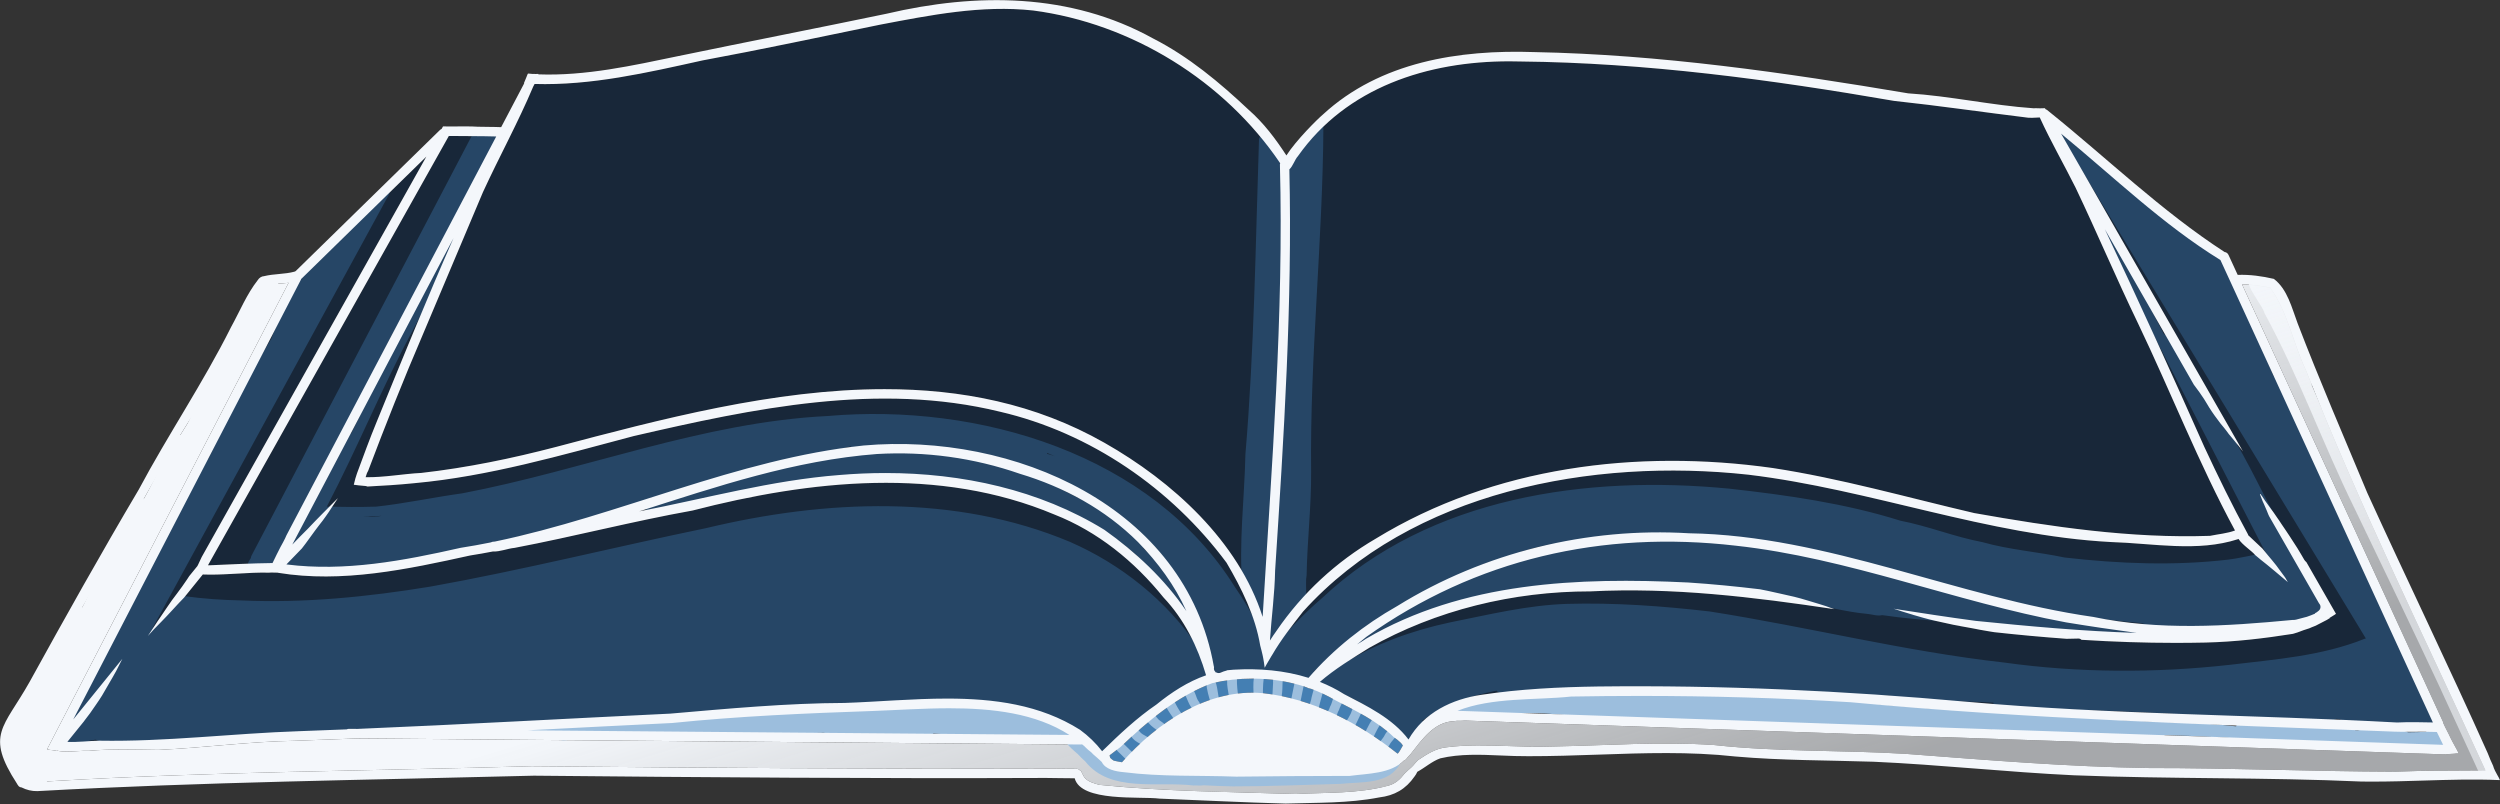 <?xml version="1.0" encoding="UTF-8" standalone="no"?>
<!DOCTYPE svg PUBLIC "-//W3C//DTD SVG 1.1//EN" "http://www.w3.org/Graphics/SVG/1.1/DTD/svg11.dtd">
<svg width="100%" height="100%" viewBox="0 0 945 304" version="1.1" xmlns="http://www.w3.org/2000/svg" xmlns:xlink="http://www.w3.org/1999/xlink" xml:space="preserve" xmlns:serif="http://www.serif.com/" style="fill-rule:evenodd;clip-rule:evenodd;stroke-linejoin:round;stroke-miterlimit:2;">
    <rect x="0" y="0" width="945" height="304" fill="#333333" stroke="none"/>
    <g transform="matrix(1,0,0,1,-118.11,-685.158)">
        <rect id="Artboard1" x="0" y="0" width="1181.1" height="1181.1" style="fill:none;"/>
        <g id="Artboard11" serif:id="Artboard1">
            <g transform="matrix(4.218,0,0,4.218,-464.388,-288.301)">
                <g>
                    <g transform="matrix(0.24,0,0,0.24,0,0)">
                        <path d="M733.212,1086.71C740.725,1068.94 748.262,1051.11 755.733,1033.37C761.817,1020.13 768.858,1007.35 774.512,993.925C774.667,993.663 774.804,993.387 774.942,993.121C774.971,993.067 774.983,993.025 774.996,992.971C796.2,993.608 817.1,988.742 837.696,984.183C859.896,980.079 881.929,975.354 904.05,970.825C922.871,967.25 941.896,963.438 961.175,965.529C997.983,970.367 1032.66,991.833 1053.43,1022.57C1053.39,1022.68 1053.35,1022.81 1053.32,1022.93C1054.8,1079.21 1050.23,1135.7 1046.88,1191.97C1037.85,1163.71 1013.16,1141.34 987.812,1126.95C961.992,1112.27 934.121,1106.92 905.683,1106.92C864.471,1106.92 822.062,1118.17 783.05,1128.5C766.529,1132.82 749.775,1136.27 732.729,1138.21C725.883,1138.55 718.812,1139.93 711.925,1139.8C712.192,1138.88 712.479,1138.03 712.854,1137.46C719.3,1120.4 726.021,1103.45 733.212,1086.71ZM1465.25,1190.93C1471.45,1204.41 1477.63,1217.91 1483.84,1231.38C1479.42,1231.28 1474.92,1231.19 1470.45,1231.4C1416.89,1228.47 1363.2,1228.42 1309.74,1223.65C1263.99,1219.53 1218.02,1217.4 1172.05,1217.95C1157.6,1218.17 1143.02,1218.87 1128.69,1221.04C1117.53,1222.64 1107.07,1227.76 1101.34,1237.74C1095.35,1229.83 1085.95,1225.3 1077.28,1220.81C1074.4,1218.98 1071.36,1217.47 1068.25,1216.23C1073.86,1211.4 1080.33,1207.46 1086.68,1203.51C1111.68,1189.36 1140.49,1182.43 1169.22,1182.43L1169.3,1182.43C1199.88,1180.87 1230.15,1184.54 1260.32,1189.07C1260.05,1188.96 1259.78,1188.86 1259.51,1188.77C1256.46,1187.6 1253.32,1186.77 1250.21,1185.8C1247.01,1184.8 1243.75,1184.03 1240.47,1183.35C1238.79,1183 1237.14,1182.57 1235.47,1182.24C1234.51,1182.03 1233.54,1181.85 1232.57,1181.65C1223.67,1180.59 1214.75,1179.7 1205.78,1179.12C1164.78,1177.12 1121.8,1178.84 1085.47,1200.13C1084.96,1200.5 1083.75,1201.25 1082.13,1202.24C1083.27,1201.28 1084.42,1200.35 1085.57,1199.44C1126.54,1170.3 1173.71,1159.61 1223.51,1165.37C1265.65,1169.97 1305.35,1186.3 1346.9,1194.02C1355.64,1195.46 1364.44,1196.75 1373.25,1197.94C1353.18,1197.32 1333.08,1195.47 1313.12,1193.45C1302.9,1192.08 1292.69,1190.51 1282.49,1188.92C1284.9,1189.71 1287.31,1190.48 1289.75,1191.19C1289.67,1191.17 1289.6,1191.15 1289.52,1191.13C1292.29,1191.92 1295.06,1192.78 1297.9,1193.4C1299.4,1193.71 1300.89,1194.02 1302.38,1194.38C1304.01,1194.77 1305.67,1195.1 1307.34,1195.38C1307.25,1195.36 1307.19,1195.36 1307.1,1195.35C1308.75,1195.61 1310.42,1195.92 1312.05,1196.25C1313.88,1196.61 1315.7,1196.97 1317.54,1197.26C1318.35,1197.39 1319.17,1197.53 1319.99,1197.66C1328.99,1198.66 1338.02,1199.49 1347.06,1200.14C1348.54,1200.1 1350.01,1200.06 1351.48,1200.05C1351.92,1200.03 1352.33,1200.23 1352.63,1200.52C1364.35,1201.25 1376.08,1201.67 1387.8,1201.67C1391.54,1201.67 1395.3,1201.62 1399.04,1201.54C1409.96,1201.28 1420.77,1200 1431.53,1198.3C1431.73,1198.23 1431.94,1198.17 1432.15,1198.12C1432.55,1198.03 1432.95,1197.88 1433.34,1197.75C1434.08,1197.5 1434.77,1197.18 1435.5,1196.94C1436.25,1196.71 1437.01,1196.48 1437.75,1196.21C1438.03,1196.1 1438.29,1195.97 1438.57,1195.85C1439.07,1195.65 1439.58,1195.47 1440.08,1195.25C1441.48,1194.55 1442.89,1193.81 1444.28,1193.08C1444.7,1192.84 1445.11,1192.58 1445.53,1192.31C1445.41,1192.34 1445.29,1192.37 1445.17,1192.38C1445.32,1192.3 1445.47,1192.22 1445.61,1192.12C1445.62,1192.12 1445.63,1192.1 1445.65,1192.09C1445.8,1192.01 1445.95,1191.92 1446.09,1191.83C1446.48,1191.59 1446.87,1191.36 1447.25,1191.09C1447.4,1191.01 1447.53,1190.91 1447.66,1190.82C1443.97,1184.37 1440.28,1177.94 1436.6,1171.5C1436.28,1171.28 1436.02,1170.96 1435.81,1170.62C1435.39,1169.96 1435.02,1169.28 1434.63,1168.6C1433.76,1167.05 1432.76,1165.54 1431.79,1164.04C1430.85,1162.59 1429.92,1161.12 1428.93,1159.69C1427.99,1158.28 1427.01,1156.89 1426.09,1155.46C1426.13,1155.53 1426.17,1155.6 1426.22,1155.67C1425.07,1153.91 1423.82,1152.22 1422.59,1150.53C1421.69,1149.34 1420.84,1148.12 1420.04,1146.87L1420.01,1146.84C1420,1146.84 1420,1146.83 1420,1146.82C1419.98,1146.8 1419.97,1146.78 1419.95,1146.75C1419.97,1146.78 1419.97,1146.79 1419.97,1146.8C1419.82,1146.57 1419.66,1146.33 1419.5,1146.1C1419.41,1146.12 1419.33,1146.14 1419.25,1146.15C1419.59,1147.05 1419.94,1147.97 1420.31,1148.87C1420.48,1149.24 1420.65,1149.61 1420.83,1149.98C1420.83,1149.98 1420.84,1149.98 1420.84,1149.99L1420.84,1150.02C1421.19,1150.79 1421.53,1151.57 1421.85,1152.36C1422.03,1152.79 1422.18,1153.23 1422.37,1153.65C1422.46,1153.88 1422.58,1154.12 1422.68,1154.35C1423.14,1155.15 1423.58,1155.93 1424.04,1156.73C1429.79,1166.79 1435.55,1176.8 1441.3,1186.85C1441.5,1187.09 1441.67,1187.34 1441.78,1187.63C1441.78,1187.64 1441.8,1187.66 1441.8,1187.67C1441.83,1187.77 1441.85,1187.88 1441.86,1187.99C1441.95,1188.56 1441.74,1189.17 1441.31,1189.57C1441.21,1189.65 1441.1,1189.73 1440.99,1189.83C1440.63,1190.17 1440.23,1190.43 1439.78,1190.61C1439.83,1190.64 1439.85,1190.68 1439.9,1190.72C1438.9,1191.15 1437.88,1191.57 1436.76,1191.94C1436.45,1192.01 1436.09,1192.09 1435.73,1192.2C1435.24,1192.3 1434.73,1192.45 1434.21,1192.6C1433.26,1192.88 1432.3,1193.17 1431.46,1193.1C1406.72,1195.45 1381.66,1197.1 1357.03,1191.98C1306.16,1184.69 1258.07,1161.58 1206.09,1160.74C1168.15,1158.44 1129.57,1167.85 1097.21,1187.86C1084.74,1194.92 1073.42,1203.87 1064.01,1214.72C1055.07,1211.91 1045.5,1211.13 1036.1,1211.67C1035.29,1211.72 1034.49,1211.78 1033.7,1211.88C1033.55,1211.94 1033.39,1212.01 1033.24,1212.06C1032.94,1212.19 1032.63,1212.24 1032.33,1212.33C1031.98,1212.45 1031.62,1212.62 1031.26,1212.75C1031,1212.88 1030.7,1212.93 1030.43,1212.93C1030.1,1212.93 1029.76,1212.84 1029.46,1212.66C1029.39,1212.67 1029.32,1212.69 1029.25,1212.71C1029.28,1212.66 1029.29,1212.6 1029.32,1212.55C1029.28,1212.52 1029.24,1212.49 1029.2,1212.45C1028.75,1212.02 1028.62,1211.47 1028.71,1210.91C1028.7,1210.88 1028.71,1210.85 1028.71,1210.83L1028.71,1210.8C1028.71,1210.8 1028.71,1210.79 1028.72,1210.79L1028.72,1210.77L1028.74,1210.76L1028.72,1210.76C1028.72,1210.73 1028.72,1210.7 1028.74,1210.67L1028.74,1210.58C1028.71,1210.57 1028.7,1210.55 1028.67,1210.54C1018.12,1150.52 953.621,1123.02 897.871,1127.97C850.346,1133.01 806.708,1154.17 760.196,1163.83C759.629,1163.82 759.058,1163.95 758.588,1164.17C754.875,1164.91 751.146,1165.59 747.392,1166.17C726.008,1171.01 704.154,1175.14 682.354,1172.37C684.279,1170.36 686.204,1168.38 688.133,1166.4C688.588,1165.79 689.058,1165.19 689.517,1164.58C690.667,1163 691.833,1161.42 692.967,1159.84C693.913,1158.54 694.921,1157.28 695.908,1156C696.779,1154.84 697.596,1153.63 698.429,1152.44C698.388,1152.5 698.346,1152.57 698.292,1152.62C699.317,1151.12 700.288,1149.61 701.271,1148.09C701.271,1148.1 701.254,1148.12 701.254,1148.13C701.354,1147.97 701.45,1147.8 701.562,1147.63C697.804,1151.43 693.992,1155.19 690.333,1159.08C688.367,1161.01 686.454,1162.99 684.542,1164.97C689.671,1155.21 694.813,1145.44 699.954,1135.69C706.479,1123.28 712.996,1110.88 719.521,1098.48C725.592,1086.94 731.675,1075.38 737.746,1063.83C740.075,1059.4 742.417,1054.95 744.758,1050.51C734.779,1073.17 725.425,1096.16 716.071,1119.1C713.45,1125.45 711.108,1131.92 708.713,1138.38C708.6,1138.73 708.492,1139.1 708.367,1139.45C708.35,1139.5 708.338,1139.55 708.325,1139.6C708.254,1139.83 708.171,1140.05 708.1,1140.29C708.075,1140.4 708.046,1140.53 708.004,1140.65C707.854,1141.31 707.688,1141.97 707.521,1142.62L707.521,1142.63L707.533,1142.63C707.754,1142.64 707.962,1142.67 708.183,1142.7C708.242,1142.7 708.283,1142.7 708.325,1142.71C708.338,1142.71 708.35,1142.71 708.367,1142.73C708.492,1142.74 708.617,1142.74 708.725,1142.77C708.85,1142.8 708.975,1142.81 709.1,1142.83C709.683,1142.88 710.279,1142.93 710.858,1142.99C711.275,1143.03 711.692,1143.08 712.108,1143.12L712.108,1143.13C712.258,1143.15 712.413,1143.2 712.55,1143.25C712.579,1143.27 712.604,1143.27 712.646,1143.28C718.483,1142.99 724.317,1142.63 730.15,1142.03C758.062,1139.48 784.992,1131.58 812.012,1124.45C856.654,1114.14 903.288,1104.21 948.787,1115.34C982.546,1123.2 1012.76,1143.96 1033.39,1171.72C1039.02,1181.31 1044.12,1191.61 1045.97,1202.69C1046.05,1202.97 1046.12,1203.25 1046.2,1203.53L1046.2,1203.57C1046.28,1203.88 1046.37,1204.19 1046.45,1204.5C1046.57,1204.98 1046.68,1205.47 1046.8,1205.94C1046.86,1206.17 1046.9,1206.41 1046.95,1206.63C1047.02,1206.96 1047.07,1207.3 1047.14,1207.63C1047.21,1208.04 1047.28,1208.45 1047.35,1208.86C1047.42,1209.35 1047.49,1209.83 1047.56,1210.32C1047.58,1210.54 1047.61,1210.75 1047.64,1210.95C1047.64,1210.95 1047.64,1210.94 1047.65,1210.94L1047.65,1210.92C1047.72,1210.79 1047.81,1210.65 1047.89,1210.5C1047.97,1210.36 1048.05,1210.2 1048.12,1210.07C1048.4,1209.58 1048.68,1209.1 1048.97,1208.61C1049.25,1208.12 1049.54,1207.63 1049.83,1207.15C1049.9,1207.03 1049.97,1206.92 1050.04,1206.8C1050.08,1206.73 1050.13,1206.64 1050.17,1206.58C1050.26,1206.43 1050.34,1206.3 1050.44,1206.16C1053.74,1200.46 1057.9,1195.17 1061.95,1189.98C1102.56,1145.04 1170.05,1132.51 1228.22,1138.86C1273.85,1144.35 1317.51,1161.55 1363.65,1164.01C1379.33,1164.48 1395.98,1167.87 1411.14,1162.92C1411.2,1162.89 1411.24,1162.88 1411.28,1162.86C1412.65,1165.07 1416.39,1167.42 1417.48,1168.86C1418.17,1169.42 1418.85,1170 1419.53,1170.58C1421.01,1171.76 1422.52,1172.94 1423.99,1174.2L1424,1174.21C1424.04,1174.24 1424.1,1174.3 1424.14,1174.33L1424.14,1174.34L1424.15,1174.34C1424.17,1174.34 1424.17,1174.35 1424.18,1174.35C1424.2,1174.37 1424.21,1174.38 1424.22,1174.4C1424.24,1174.41 1424.25,1174.42 1424.26,1174.42C1424.29,1174.45 1424.3,1174.46 1424.35,1174.5C1424.35,1174.5 1424.36,1174.52 1424.38,1174.52C1424.4,1174.55 1424.43,1174.58 1424.47,1174.6C1424.47,1174.62 1424.49,1174.62 1424.49,1174.62L1424.49,1174.63L1424.5,1174.63C1424.53,1174.64 1424.54,1174.66 1424.57,1174.68L1424.58,1174.68C1424.58,1174.7 1424.6,1174.71 1424.61,1174.71C1426.03,1175.88 1427.4,1177.08 1428.81,1178.25C1429.1,1178.5 1429.39,1178.73 1429.68,1178.98C1429.42,1178.53 1429.15,1178.07 1428.89,1177.61L1428.89,1177.6C1428.8,1177.43 1428.68,1177.28 1428.59,1177.12C1428.58,1177.11 1428.58,1177.11 1428.56,1177.1C1428.55,1177.08 1428.55,1177.08 1428.55,1177.07L1428.53,1177.05L1428.52,1177.04C1428.5,1177.03 1428.5,1177.01 1428.49,1177L1428.49,1176.99C1427.45,1175.55 1426.4,1174.15 1425.36,1172.75C1425.3,1172.67 1425.26,1172.62 1425.22,1172.56C1424.24,1171.26 1423.13,1170.04 1422.1,1168.78C1421.46,1168 1420.83,1167.22 1420.19,1166.45C1418.39,1164.78 1416.6,1163.08 1414.81,1161.4C1414.84,1161.38 1414.85,1161.38 1414.88,1161.37C1414.84,1161.28 1414.81,1161.19 1414.77,1161.1C1408.95,1150.42 1403.61,1139.48 1398.47,1128.44C1386.39,1101.22 1374.07,1074.11 1361.35,1047.2C1367.11,1057.26 1372.88,1067.33 1378.64,1077.4C1383.95,1086.68 1389.27,1095.97 1394.59,1105.27C1395.28,1106.21 1395.99,1107.15 1396.68,1108.1C1397.88,1109.72 1398.92,1111.4 1399.93,1113.12C1400.1,1113.4 1400.25,1113.67 1400.4,1113.93C1400.38,1113.89 1400.37,1113.86 1400.36,1113.83C1401.65,1115.91 1403.13,1117.89 1404.61,1119.85C1404.99,1120.33 1405.39,1120.8 1405.79,1121.26C1406.43,1122.02 1407,1122.83 1407.58,1123.62C1408.31,1124.46 1409.03,1125.31 1409.73,1126.19C1410.2,1126.8 1410.68,1127.41 1411.21,1128C1411.82,1128.69 1412.33,1129.46 1412.93,1130.18C1411.17,1127.08 1409.39,1123.99 1407.62,1120.9C1400,1107.57 1392.36,1094.22 1384.73,1080.89C1377.1,1067.56 1369.47,1054.24 1361.85,1040.91C1358.19,1034.53 1354.54,1028.17 1350.9,1021.78C1349.07,1018.6 1347.24,1015.39 1345.41,1012.2C1345.27,1011.97 1345.15,1011.75 1345,1011.51C1364.6,1027.6 1382.91,1045.41 1404.52,1058.72C1405.82,1061.55 1407.12,1064.42 1408.45,1067.27C1414.78,1081.03 1421.09,1094.79 1427.41,1108.55C1433.72,1122.28 1440.02,1136.02 1446.33,1149.74C1452.63,1163.48 1458.94,1177.21 1465.25,1190.93ZM969.104,1153.73C985.246,1160.05 999.008,1171.23 1009.85,1184.69C1017.6,1192.87 1022.6,1203.01 1025.76,1213.77C1018.97,1216.11 1012.76,1220.18 1007.2,1224.7C999.967,1229.62 993.271,1235.92 986.938,1242.12C984.583,1239.09 981.812,1236.4 978.692,1234.12C963.767,1224.69 946.542,1222.47 929.05,1222.47C916.204,1222.47 903.204,1223.66 890.883,1224.09C869.25,1224.17 847.312,1226.21 825.708,1228.08C786.75,1229.95 747.808,1232.16 708.838,1233.79L708.713,1233.79C708.367,1233.78 708.017,1233.78 707.671,1233.78C707.033,1233.78 706.396,1233.78 705.758,1233.76C705.442,1233.75 705.138,1233.82 704.871,1233.96C698.971,1234.2 693.079,1234.43 687.175,1234.64C662.229,1235.47 637.479,1238.62 612.504,1238.18C608.5,1238.25 604.55,1238.82 600.558,1238.63C602.625,1236.07 604.687,1233.52 606.767,1230.95C606.838,1230.85 606.904,1230.74 606.975,1230.65C607.654,1229.73 608.375,1228.85 609.042,1227.93C609.817,1226.85 610.563,1225.74 611.312,1224.65C612.075,1223.54 612.837,1222.44 613.529,1221.29C614.875,1219.05 616.192,1216.78 617.479,1214.49C617.896,1213.7 618.354,1212.93 618.783,1212.17C619.588,1210.66 620.321,1209.15 621.083,1207.62C614.971,1215.18 608.858,1222.72 602.746,1230.27C605.479,1224.98 608.238,1219.68 610.979,1214.38C617.312,1202.12 623.646,1189.89 629.996,1177.64C636.287,1165.48 642.579,1153.33 648.871,1141.17C655.3,1128.76 661.729,1116.35 668.162,1103.94C674.688,1091.32 681.217,1078.7 687.758,1066.08C687.812,1065.98 687.854,1065.87 687.867,1065.75C687.937,1065.71 687.992,1065.67 688.05,1065.62C696.667,1057.19 705.275,1048.77 713.896,1040.34C720.796,1033.59 727.7,1026.84 734.613,1020.08C728.404,1031.15 722.183,1042.22 715.975,1053.31C708.492,1066.66 701.004,1079.99 693.508,1093.33C685.929,1106.85 678.346,1120.36 670.767,1133.87C664.087,1145.78 657.392,1157.7 650.725,1169.6C650.312,1170.57 649.842,1171.53 649.383,1172.47C649.342,1172.54 649.3,1172.6 649.271,1172.67C649.217,1172.77 649.175,1172.88 649.121,1172.98L649.104,1173C648.092,1174.24 647.067,1175.5 646.054,1176.75C645.792,1177.17 645.517,1177.58 645.254,1177.98C644.075,1179.81 642.758,1181.52 641.483,1183.26C640.858,1184.11 640.237,1184.94 639.6,1185.77C639.004,1186.58 638.446,1187.42 637.879,1188.25C636.771,1189.86 635.65,1191.51 634.554,1193.15C634.542,1193.19 634.513,1193.23 634.483,1193.25L634.483,1193.23C633.183,1195.18 631.908,1197.14 630.617,1199.09C631.379,1198.27 632.129,1197.42 632.892,1196.6C633.821,1195.6 634.787,1194.61 635.758,1193.66C637.033,1192.37 638.267,1191.04 639.517,1189.7C641.025,1188.03 642.562,1186.38 644.129,1184.78C646.458,1181.89 648.8,1179.01 651.129,1176.12C652.083,1176.17 653.029,1176.18 653.971,1176.18C657.325,1176.18 660.663,1175.99 664.017,1175.81C667.967,1175.57 671.946,1175.35 675.921,1175.45C676.408,1175.36 677.058,1175.39 677.75,1175.42C678.196,1175.43 678.65,1175.46 679.096,1175.45L679.137,1175.45C679.192,1175.48 679.233,1175.49 679.288,1175.5C703.112,1179.41 727.546,1174.2 750.967,1169.03C753.833,1168.59 756.692,1168.08 759.529,1167.52C761.971,1167.71 765.088,1166.38 767.471,1166.2C789.771,1161.96 811.642,1156.25 833.979,1152.25C878.025,1140.88 926.1,1135.65 969.104,1153.73ZM698.137,1092.34C705.704,1078.87 713.271,1065.4 720.825,1051.91C728.212,1038.75 735.612,1025.57 743,1012.39C748.888,1012.47 754.804,1012.4 760.696,1012.58C758.075,1017.55 755.471,1022.53 752.85,1027.5C746.533,1039.49 740.242,1051.5 733.921,1063.48C727.85,1075.01 721.779,1086.58 715.708,1098.12C709.112,1110.63 702.546,1123.15 695.963,1135.66C691.429,1144.28 686.9,1152.88 682.367,1161.5C682.2,1161.91 682.033,1162.3 681.838,1162.68C681.367,1163.65 680.842,1164.58 680.329,1165.53C680.317,1165.55 680.317,1165.57 680.3,1165.59C680.287,1165.59 680.287,1165.61 680.287,1165.61C680.287,1165.61 680.287,1165.62 680.275,1165.62L680.275,1165.63C680.258,1165.63 680.258,1165.65 680.258,1165.66L680.246,1165.66C680.246,1165.67 680.233,1165.69 680.233,1165.69C679.167,1167.73 678.167,1169.79 677.171,1171.86C669.367,1171.95 661.55,1172.36 653.692,1172.69L653.054,1172.69C653.154,1172.52 653.25,1172.34 653.346,1172.17C660.788,1158.91 668.229,1145.65 675.671,1132.39C683.154,1119.04 690.654,1105.7 698.137,1092.34ZM1051.53,1174.64C1054.79,1124.77 1058,1074.88 1056.85,1024.86C1058.16,1023.72 1058.91,1021.15 1060.02,1019.98C1078.24,994.133 1108.56,984.517 1139,984.517C1140.37,984.517 1141.73,984.529 1143.08,984.571C1189.95,985.054 1236.5,991.308 1282.68,999.288C1299.44,1001.08 1316.11,1003.55 1332.87,1005.58C1333.85,1005.64 1334.85,1005.58 1335.85,1005.52C1336.25,1005.5 1336.65,1005.47 1337.05,1005.47C1341.12,1014.41 1346.05,1022.89 1350.45,1031.73C1358.43,1048.49 1365.65,1065.59 1373.72,1082.3C1386.03,1108 1396.38,1134.63 1409.96,1159.7C1407.01,1160.8 1403.8,1161.05 1400.63,1161.7C1371.02,1162.71 1341.64,1158.35 1312.56,1153.19C1287.5,1147.35 1262.8,1140.26 1237.3,1136.37C1186.74,1129.24 1133.16,1135.81 1089.09,1162.77C1074.34,1171.38 1061.7,1183.03 1052.08,1197.14C1051.22,1198.34 1050.38,1199.56 1049.6,1200.8C1050.17,1192.09 1051.38,1183.38 1051.53,1174.64ZM906.046,1138.24C900.279,1138.24 894.542,1138.5 888.862,1138.98C863.512,1140.94 838.954,1147.76 814.067,1152.57C843.196,1143.24 872.187,1133.47 902.887,1131.14C920.988,1130.1 938.975,1132.53 956.188,1138.51C972.733,1143.49 988.033,1151.78 1000.37,1164.05C1007.71,1171.61 1014.1,1180.19 1018.41,1189.82C1010.32,1177.87 999.4,1167.67 987.783,1159.45C963.504,1144.46 934.538,1138.24 906.046,1138.24Z" style="fill:rgb(24,39,57);"/>
                    </g>
                    <path d="M256.389,290.985C256.376,291.021 256.366,291.061 256.366,291.101C256.193,291.001 255.977,290.965 255.797,290.998C255.964,290.852 256.13,290.705 256.295,290.566C256.35,290.662 256.439,290.739 256.549,290.772C256.476,290.828 256.419,290.898 256.389,290.985ZM232.242,271.544C232.136,271.514 232.029,271.48 231.923,271.451C231.929,271.427 231.936,271.404 231.939,271.381C232.019,271.414 232.102,271.447 232.186,271.48C232.325,271.54 232.468,271.6 232.608,271.663C232.488,271.62 232.365,271.58 232.242,271.544ZM171.478,277.098C171.185,277.075 170.892,277.068 170.596,277.058C170.829,277.055 171.062,277.052 171.295,277.048C171.631,277.048 171.963,277.042 172.296,277.012C172.03,277.085 171.751,277.072 171.478,277.098ZM165.637,278.821C165.524,278.861 165.404,278.888 165.281,278.908C165.388,278.715 165.487,278.515 165.601,278.326C165.584,278.432 165.617,278.565 165.724,278.721C165.69,278.751 165.66,278.785 165.637,278.821ZM271.916,281.02C271.556,281.196 271.201,281.382 270.851,281.578C270.785,281.535 270.715,281.505 270.642,281.492C271.061,281.326 271.487,281.169 271.916,281.02ZM277.407,279.456C276.426,279.706 275.458,279.999 274.503,280.328C274.477,280.285 274.443,280.248 274.404,280.221C275.371,279.942 276.369,279.689 277.407,279.456ZM303.79,281.086C305.519,281.432 307.205,282.044 308.892,282.636C306.899,282.131 304.96,281.372 302.945,280.94C300.62,280.574 298.351,280.009 296.073,279.463C298.654,279.919 301.288,280.235 303.79,281.086ZM313.937,284.076C314.29,284.136 314.646,284.183 315.002,284.216C315.025,284.219 315.052,284.223 315.078,284.226C314.985,284.263 314.905,284.329 314.835,284.429C314.603,284.416 314.27,284.289 313.934,284.193C313.941,284.156 313.941,284.116 313.937,284.076ZM330.342,286.651C328.941,286.824 327.578,286.834 326.138,286.84C326.068,286.458 325.609,286.448 325.299,286.425C323.972,286.365 322.662,286.168 321.348,285.986C320.816,285.63 319.898,285.35 318.996,285.117C322.735,285.799 326.537,286.348 330.342,286.651ZM356.215,295.092C356.122,294.923 356.026,294.756 355.916,294.59C352.849,288.966 351.057,282.739 347.963,277.112C346.706,272.931 344.384,269.129 342.512,265.194C342.392,264.885 342.272,264.409 341.847,264.506C340.762,261.888 339.648,259.27 338.7,256.593C338.278,255.665 338.141,254.517 337.426,253.759C336.083,252.838 334.669,252.119 333.282,251.248C330.92,249.711 328.855,247.805 326.813,245.846C326.044,245.161 325.309,244.306 324.544,243.558C324.405,243.485 324.262,243.508 324.152,243.581C323.912,243.189 323.676,242.796 323.437,242.404C323.314,242.208 323.071,242.118 322.858,242.234C322.662,242.337 322.565,242.61 322.685,242.81C324.504,245.806 326.324,248.803 328.143,251.797C330.036,254.92 331.932,258.043 333.827,261.163C335.703,264.253 337.576,267.343 339.452,270.429C341.378,273.603 343.303,276.769 345.226,279.942C346.856,282.63 348.486,285.314 350.115,288.001C350.085,288.004 350.052,288.014 350.019,288.028C346.154,289.581 341.99,289.877 337.895,290.369C331.216,291.111 324.355,291.091 317.693,290.16C308.809,289.165 300.134,286.967 291.307,285.583C287.066,285.097 282.785,284.781 278.515,284.905C274.979,285.018 271.503,285.872 268.044,286.564C264.648,287.289 261.278,288.497 258.345,290.359C258.319,290.343 258.289,290.333 258.262,290.319C258.066,290.263 257.913,290.303 257.81,290.396C257.51,290.289 257.217,290.166 256.937,290.013C260.463,287.027 263.753,284.738 267.289,282.979C266.537,283.414 265.822,283.907 265.21,284.505C265.097,284.619 265.067,284.752 265.094,284.875C264.638,285.064 264.186,285.254 263.727,285.41C263.238,285.733 262.01,285.799 262.001,286.498C261.282,286.85 260.624,287.309 259.945,287.732C259.642,287.921 259.104,288.154 259.346,288.597C259.558,288.952 259.997,288.779 260.258,288.586C262.127,287.373 264.159,286.454 266.255,285.706C270.435,283.993 275.069,283.764 279.529,283.331C281.092,283.225 282.682,283.132 284.255,283.138C284.508,283.138 284.814,283.168 285.004,282.975C287.252,283.079 289.561,283.271 291.819,283.498C292.068,283.524 292.371,283.617 292.581,283.431C294.669,283.697 296.781,283.824 298.83,284.316C298.933,284.781 299.542,284.725 299.908,284.845C301.721,285.107 303.573,285.633 305.366,285.793C305.828,285.823 306.321,286.025 306.776,285.912C310.478,286.461 314.22,286.528 317.932,286.913C317.942,287.356 318.468,287.376 318.807,287.346C320.643,287.399 322.475,287.506 324.308,287.642C327.867,287.861 331.369,287.343 334.928,287.223C335.969,287.462 347.494,286.764 346.314,285.204C346.653,284.772 346.184,284.372 345.775,284.509C345.911,284.336 345.908,284.056 345.741,283.877C344.82,282.267 343.999,280.531 343.024,278.938C341.151,275.731 339.685,272.235 337.659,269.109C337.31,268.716 337.137,267.865 336.538,267.842C335.82,266.907 333.249,261.186 332.001,260.714C331.951,260.615 331.898,260.514 331.848,260.416C330.305,257.418 328.775,254.414 327.222,251.421C327.115,251.215 326.863,251.125 326.65,251.231C326.447,251.334 326.354,251.594 326.46,251.8C327.468,253.742 328.462,255.695 329.464,257.641C330.99,260.608 332.517,263.571 334.044,266.538C335.564,269.495 337.087,272.452 338.607,275.409C339.492,277.128 340.376,278.848 341.261,280.567C341.135,280.464 340.995,280.381 340.829,280.361C340.746,280.351 340.666,280.371 340.596,280.411C340.593,280.414 340.589,280.414 340.586,280.414C340.556,280.421 340.529,280.428 340.5,280.441C339.585,280.607 338.707,280.823 337.785,280.937C332.926,281.505 328.007,281.309 323.127,280.75C320.696,280.235 318.168,280.058 315.75,279.37C313.259,278.901 310.904,277.933 308.409,277.451C303.46,275.894 298.252,275.156 293.083,274.58C280.354,273.34 266.255,275.292 256.599,284.362C254.803,285.892 253.22,287.635 251.646,289.378C251.603,289.189 251.557,289.002 251.5,288.816C251.703,288.869 251.949,288.766 252.056,288.557C252.485,288.48 252.458,288.021 252.678,287.682C253.266,286.817 253.925,285.976 254.78,285.334C255.392,284.658 255.022,283.222 255.192,282.324C255.245,279.237 255.618,276.16 255.595,273.07C255.475,262.75 256.639,252.469 256.695,242.144C256.734,241.599 255.864,241.552 255.844,242.104C255.841,242.367 255.837,242.627 255.827,242.889C255.601,242.726 255.275,242.849 255.179,243.096C254.603,243.94 254.038,244.785 253.399,245.58C253.29,245.47 253.196,245.344 253.083,245.238C253.04,245.198 252.99,245.171 252.934,245.154C252.611,244.799 252.209,243.541 251.69,243.894C251.733,243.538 251.913,243.026 251.42,242.913C251.191,242.873 250.968,243.026 250.925,243.255C250.615,252.658 250.502,262.104 249.707,271.5C249.624,275.475 249.095,279.48 249.438,283.444C249.973,284.632 250.496,285.839 250.885,287.093C250.329,285.806 249.594,284.589 248.796,283.441C241.326,271.434 225.766,266.887 212.276,268.068C201.033,268.62 190.496,272.907 179.53,274.996C176.949,275.352 174.391,275.911 171.8,276.19C170.324,276.237 168.853,276.223 167.377,276.19C167.383,276.177 167.393,276.164 167.403,276.154C170.137,270.938 172.336,265.47 175.146,260.283C176.753,257.271 178.303,254.218 179.098,250.879C179.168,250.606 179.267,250.277 179.154,250.007C179.171,249.981 179.184,249.951 179.198,249.924C179.294,249.718 179.427,249.478 179.311,249.259C179.314,249.252 179.317,249.249 179.321,249.242C179.607,249.159 179.76,248.876 179.893,248.627C180.891,246.754 181.805,244.835 182.9,243.012C182.993,242.823 182.903,242.583 182.73,242.477C182.317,242.238 182.071,242.706 181.888,243.003C181.616,242.62 181.343,242.696 181.083,243.003C181.054,242.946 181.004,242.896 180.941,242.856C180.751,242.743 180.462,242.793 180.355,242.999C179.77,244.12 179.181,245.238 178.596,246.359C177.089,249.226 175.582,252.096 174.079,254.966C172.525,257.927 170.972,260.887 169.419,263.844C167.902,266.734 166.389,269.621 164.872,272.508C163.462,275.202 162.048,277.893 160.635,280.587C160.601,280.654 160.582,280.727 160.578,280.797C160.349,281.129 160.093,281.548 160.545,281.788C160.658,281.838 160.774,281.831 160.878,281.785C160.898,281.795 160.924,281.801 160.947,281.808C161.027,281.818 161.107,281.808 161.18,281.775C161.353,281.825 161.539,281.751 161.652,281.602C161.702,281.608 161.756,281.612 161.806,281.605C162.431,281.904 162.64,280.953 162.91,280.564C165.142,276.699 167.127,272.721 169.196,268.783C170.959,265.816 172.17,262.42 174.009,259.447C174.212,259.494 174.401,259.38 174.495,259.201C175.256,257.694 175.988,256.177 176.696,254.644C176.986,254.075 177.292,253.513 177.601,252.954C176.76,255.382 175.562,257.692 174.355,259.96C172.685,263.145 171.152,266.412 169.562,269.641C169.429,269.305 168.917,269.309 168.784,269.641C168.072,271.294 167.32,272.931 166.509,274.54C165.68,276.134 164.939,277.777 164.017,279.317C163.954,279.42 163.941,279.543 163.971,279.653C163.891,279.932 163.971,280.245 164.307,280.311C164.29,280.321 164.273,280.331 164.257,280.341C164.167,280.401 164.104,280.487 164.071,280.584C163.765,280.604 163.395,280.744 163.449,281.113C163.665,281.775 164.626,281.425 165.158,281.509C165.228,281.598 165.328,281.662 165.438,281.675C165.624,281.878 165.907,281.775 166.143,281.755C168.145,281.682 170.167,281.741 172.153,281.439C174.541,281.013 177.102,280.793 179.367,280.029C179.421,280.009 179.474,279.992 179.527,279.975C179.6,279.992 179.68,279.995 179.756,279.975C180.162,279.885 180.565,279.786 180.964,279.683C182.54,279.55 184.087,278.948 185.637,278.605C185.564,278.881 185.83,279.17 186.113,279.121C187.443,278.795 188.74,278.322 190.041,277.897C191.943,277.281 193.753,276.546 195.675,275.941C195.875,275.864 196.137,275.804 196.231,275.588C202.151,273.549 208.291,272.388 214.334,270.792C214.388,270.975 214.557,271.095 214.747,271.098C215.705,271.138 216.659,270.978 217.614,270.915C220.494,270.725 223.411,270.992 226.242,271.517C229.026,271.85 231.477,273.207 233.905,274.557C236.583,276.21 239.573,277.737 241.778,279.975C241.655,280.112 241.612,280.321 241.721,280.484C242.041,280.956 242.353,281.429 242.669,281.898C242.629,281.868 242.586,281.845 242.543,281.821C241.878,281.173 241.222,280.521 240.537,279.895C241.023,279.174 239.643,278.701 239.214,278.316C239.24,278.212 239.227,278.099 239.174,278.006C238.708,277.517 238.023,277.258 237.457,276.892C237.294,276.486 236.786,276.337 236.423,276.15C234.574,275.435 232.954,274.411 231.121,273.609C230.815,273.296 230.276,273.32 229.897,273.08C229.538,272.568 228.733,272.728 228.214,272.442C227.702,272.345 227.007,271.843 226.501,272.043C226.232,271.999 225.959,271.963 225.686,271.93C225.503,271.766 225.194,271.757 224.965,271.693C223.228,271.454 221.462,271.414 219.713,271.354C217.674,271.298 215.648,271.47 213.609,271.514C213.084,271.614 212.286,271.311 211.936,271.793C210.613,271.993 209.312,272.329 208.021,272.681L208.018,272.681C207.839,272.671 207.602,272.655 207.366,272.635C207.153,272.611 207,272.738 206.937,272.901C203.259,273.28 199.64,274.617 196.181,275.904C196.001,276.011 195.918,276.237 195.998,276.433C196.39,277.068 197.262,276.357 197.804,276.253C198.379,276.656 199.201,276.06 199.836,275.974C200.594,275.754 201.349,275.525 202.108,275.299L202.111,275.302C202.816,275.605 203.664,275.089 204.389,274.976C205.364,274.747 206.362,274.637 207.343,274.441C207.952,274.311 208.564,274.185 209.172,274.068C209.881,274.251 210.825,273.952 211.521,273.985C214.501,273.756 217.444,273.463 220.431,273.386C222.53,273.732 224.662,273.775 226.721,274.371C227.166,274.378 228.224,274.9 228.73,274.723C229.458,274.97 230.18,275.222 230.905,275.462C234.54,276.633 237.946,278.548 240.677,281.249C241.432,282.556 242.716,283.594 243.587,284.858C243.993,285.22 244.273,286.129 244.911,285.999C244.978,286.042 245.044,286.062 245.111,286.065C245.23,286.295 245.347,286.524 245.463,286.757C245.526,286.92 245.686,287.027 245.852,287.033C245.393,287.319 245.35,288.054 245.856,289.092C245.793,289.115 245.733,289.142 245.67,289.172C245.596,289.046 245.526,288.916 245.46,288.789C242.676,284.625 238.548,281.336 233.965,279.34C223.684,275.029 212.029,275.562 201.373,278.116C193.131,279.822 184.962,281.868 176.676,283.355C171.082,284.273 165.408,284.848 159.727,284.595C158.03,284.562 156.324,284.446 154.611,284.209C154.382,284.189 154.169,284.359 154.146,284.592C154.139,284.672 154.152,284.748 154.189,284.818C153.999,284.791 153.8,284.905 153.667,285.054C153.098,285.633 152.552,286.242 152.004,286.84C151.907,286.947 151.811,287.057 151.717,287.163C152.363,285.982 153.008,284.798 153.653,283.614C155.17,280.83 156.687,278.049 158.203,275.266C159.79,272.355 161.376,269.445 162.963,266.535C164.596,263.541 166.229,260.544 167.862,257.551C169.562,254.431 171.265,251.311 172.965,248.195C173.074,247.988 172.988,247.726 172.785,247.619C172.575,247.509 172.319,247.592 172.21,247.799C171.864,248.431 171.521,249.063 171.175,249.695C171.075,249.705 170.982,249.745 170.899,249.814C169.655,250.789 168.548,251.89 167.487,253.057C167.267,253.027 167.081,253.184 166.971,253.357C166.342,254.354 165.438,255.006 164.55,255.791C164.23,256.054 164.167,256.473 164.067,256.849C163.665,258.33 162.933,259.689 162.418,261.136C160.305,264.559 158.483,268.237 156.77,271.896C156.594,271.87 156.404,271.956 156.327,272.126C154.771,275.591 152.915,278.914 151.169,282.287C149.715,285.058 148.315,287.851 146.835,290.609C146.16,292.135 144.839,293.785 144.673,295.408C144.543,295.771 144.164,296.273 144.427,296.622C144.094,297.025 143.895,297.454 144.533,297.62C144.839,297.494 145.148,297.384 145.461,297.288L145.464,297.288C145.694,297.384 145.98,297.421 146.126,297.158C146.303,297.128 146.479,297.098 146.655,297.071C146.705,297.091 146.758,297.105 146.811,297.121C146.931,297.301 147.154,297.387 147.364,297.401C153.69,297.218 159.99,296.646 166.312,296.399C175.037,296.386 183.714,295.734 192.412,295.149C192.535,295.292 192.718,295.362 192.904,295.368C194.025,295.362 195.146,295.292 196.264,295.189C201.905,294.843 207.499,293.935 213.147,293.835C213.207,293.985 213.35,294.095 213.51,294.124C214.62,294.168 215.735,294.011 216.856,293.968C219.018,293.662 221.316,294.158 223.415,293.742C227.343,293.908 231.5,294.367 234.813,296.666C234.963,296.759 235.176,296.918 235.385,297.012C235.495,297.191 235.734,297.298 235.947,297.171C235.924,297.231 235.911,297.291 235.914,297.357C235.931,297.547 236.06,297.7 236.233,297.747C236.213,297.843 236.23,297.943 236.273,298.029C236.862,298.804 237.73,297.351 238.232,297.008C239.363,295.788 240.74,294.84 242.107,293.905C243.414,293.004 244.775,292.199 246.155,291.42C246.305,291.364 246.511,291.247 246.661,291.101C246.734,291.128 246.81,291.134 246.887,291.124C248.686,290.915 250.499,291.158 252.308,291.055C252.368,291.061 252.428,291.061 252.485,291.051C253.276,291.497 254.211,291.377 255.059,291.607C255.189,291.63 255.335,291.607 255.465,291.547C255.475,291.57 255.488,291.6 255.501,291.627C256.479,292.298 257.673,292.564 258.771,293.147C260.959,294.085 262.746,295.718 264.459,297.321C264.858,297.454 265.13,297.022 264.987,296.669C265.14,296.642 265.27,296.539 265.327,296.389C265.333,296.37 265.337,296.353 265.34,296.336C265.526,296.31 265.693,296.16 265.722,295.974C265.822,295.841 265.749,295.631 265.553,295.368C267.539,293.932 269.8,293.147 272.212,292.681C272.468,293.037 272.98,292.864 273.346,292.831C277.923,292.458 282.522,292.249 287.116,292.345C287.216,292.604 287.502,292.671 287.754,292.651C290.918,292.767 294.081,292.624 297.24,292.591C297.23,292.648 297.23,292.711 297.244,292.767C297.244,292.771 297.244,292.777 297.247,292.781C297.377,293.243 297.979,293.103 298.348,293.163C301.351,293.353 304.365,293.23 307.375,293.117C310.365,293.795 313.648,293.546 316.738,293.752C316.685,294.47 317.609,294.274 318.085,294.311C324.378,294.367 330.664,294.544 336.944,295.036C340.134,295.215 343.337,295.448 346.533,295.375C346.812,295.342 347.235,295.388 347.464,295.202C347.594,295.212 347.72,295.222 347.827,295.242C347.814,295.432 347.95,295.641 348.146,295.681C349.507,295.827 350.884,295.751 352.251,295.851C353.372,295.901 354.492,295.768 355.607,295.691C355.613,295.691 355.617,295.691 355.623,295.688C355.966,295.947 356.511,295.495 356.215,295.092Z" style="fill:rgb(38,70,102);fill-rule:nonzero;"/>
                </g>
                <g>
                    <g>
                        <path d="M263.597,297.324C263.684,297.404 263.753,297.497 263.817,297.597C263.664,297.846 263.55,298.119 263.354,298.335C259.888,295.591 255.724,293.389 251.277,292.907C246.348,292.455 241.778,295.561 238.645,299.097C238.395,299.057 238.149,299.011 237.906,298.954C237.8,298.877 237.677,298.801 237.594,298.708C237.56,298.638 237.557,298.555 237.53,298.478C237.58,298.442 237.627,298.405 237.677,298.369C237.953,298.156 238.232,297.943 238.512,297.733C240.923,295.445 243.601,293.153 246.77,291.996C247.924,291.736 249.122,291.6 250.326,291.6C251.923,291.6 253.532,291.836 255.046,292.325C255.046,292.332 255.049,292.335 255.052,292.342C255.066,292.342 255.076,292.345 255.086,292.348C255.165,292.368 255.232,292.398 255.305,292.438L255.308,292.441C255.325,292.448 255.342,292.451 255.358,292.458C255.415,292.471 255.468,292.488 255.525,292.501C255.541,292.505 255.555,292.508 255.571,292.515C255.574,292.515 255.574,292.511 255.578,292.511C256.329,292.784 257.055,293.123 257.739,293.529C259.582,294.487 261.515,295.398 263.008,296.852C263.218,296.988 263.414,297.151 263.597,297.324Z" style="fill:rgb(68,127,179);fill-rule:nonzero;"/>
                        <g transform="matrix(0.24,0,0,0.24,0,0)">
                            <path d="M999.246,1243.33C1000.05,1243.83 1000.42,1244.83 999.954,1245.71C999.521,1246.54 998.375,1246.95 997.554,1246.45C995.754,1245.33 994.392,1243.58 992.871,1242.24C991.183,1240.68 993.625,1238.07 995.296,1239.65C996.617,1240.85 997.804,1242.29 999.246,1243.33ZM1002.11,1235.81C1003.41,1236.67 1006.05,1237.42 1005.03,1239.47C1004.58,1240.32 1003.47,1240.65 1002.63,1240.19C1000.76,1239.01 996.888,1237.57 997.796,1234.8C998.4,1233.63 1000.14,1233.58 1000.85,1234.66C1001.15,1235.1 1001.67,1235.55 1002.11,1235.81ZM1008.59,1230.75C1009.76,1231.53 1011.5,1232.65 1010.41,1234.23C1009.83,1235.04 1008.73,1235.17 1007.93,1234.63C1006.16,1233.31 1001.66,1230.49 1004.27,1228.15C1006.35,1226.98 1007.12,1229.86 1008.59,1230.75ZM1013.97,1223.56C1014.74,1225.22 1015.51,1226.53 1016.5,1227.94C1017.95,1229.72 1015.18,1231.99 1013.75,1230.2C1012.71,1228.15 1008.3,1223.64 1011.95,1222.27C1012.84,1222.12 1013.74,1222.7 1013.97,1223.56ZM1019.77,1218.28C1021.96,1219.19 1021.75,1222.2 1023.2,1223.8C1024.44,1225.73 1021.42,1227.62 1020.2,1225.69C1019.23,1224.37 1018.72,1222.6 1018.02,1221.23C1016.99,1219.92 1018.08,1217.9 1019.77,1218.28ZM1028.69,1215.1C1030.35,1217.67 1029.86,1221.34 1031.12,1224.2C1031.83,1226.38 1028.42,1227.45 1027.75,1225.25C1027.37,1222.88 1023.32,1213.08 1028.69,1215.1ZM1035.42,1213.38C1036.35,1213.34 1037.3,1214.1 1037.28,1215.07C1037.23,1217.35 1037.47,1219.6 1037.82,1221.85C1038.22,1224.1 1034.71,1224.73 1034.33,1222.47C1034.38,1220 1032.09,1214.12 1035.42,1213.38ZM1046.5,1212.54C1047.3,1212.95 1047.65,1213.97 1047.31,1214.79C1046.88,1217.7 1047.02,1220.28 1046.96,1223.08C1047.06,1225.36 1043.47,1225.54 1043.41,1223.24C1043.92,1220.64 1041.97,1211.19 1046.5,1212.54ZM1053.03,1213.29C1054.01,1213.51 1054.53,1214.45 1054.4,1215.25C1054.23,1216.95 1054.33,1218.48 1054.16,1220.15C1053.71,1222.07 1054.78,1225.93 1051.92,1226C1050.93,1225.91 1050.22,1225.04 1050.3,1224.07C1050.49,1221.49 1050.72,1218.91 1050.78,1216.55C1050.66,1215.05 1051.06,1212.89 1053.03,1213.29ZM1061.08,1214.43C1062.04,1214.64 1062.6,1215.6 1062.42,1216.54C1061.83,1219.59 1061.16,1222.62 1060.58,1225.67C1060.41,1226.62 1059.38,1227.22 1058.47,1227.01C1057.5,1226.8 1056.95,1225.85 1057.13,1224.91C1057.7,1221.85 1058.36,1218.83 1058.96,1215.78C1059.14,1214.82 1060.15,1214.22 1061.08,1214.43ZM1065.14,1222.08C1065.77,1220.2 1066.1,1215.67 1069.08,1217.25C1070.21,1217.97 1069.72,1219.41 1069.3,1220.33C1068.62,1222.76 1067.97,1225.2 1067.39,1227.65C1067.17,1228.6 1066.2,1229.23 1065.27,1229.01C1062.38,1227.92 1064.97,1224.21 1065.14,1222.08ZM1075.95,1220.42C1078.54,1221.72 1075.87,1224.82 1075.38,1226.72C1074.33,1228.36 1074.18,1232.26 1071.49,1231.57C1068.9,1230.28 1071.54,1227.36 1072.06,1225.48C1073.15,1223.8 1073.15,1219.71 1075.95,1220.42ZM1083.25,1224.76C1084.16,1225.25 1084.38,1226.35 1083.95,1227.23C1082.73,1230.05 1081.28,1232.77 1079.96,1235.56C1079.55,1236.43 1078.38,1236.72 1077.55,1236.28C1074.93,1234.31 1079.49,1229.69 1080.09,1227.22C1080.58,1225.83 1081.45,1223.86 1083.25,1224.76ZM1088.11,1229.88C1089.94,1228.08 1092.34,1230.97 1090.53,1232.5C1089.23,1234.65 1088.22,1236.9 1087.23,1239.15C1086.85,1240.06 1085.85,1240.55 1084.95,1240.21C1084.09,1239.89 1083.52,1238.81 1083.91,1237.92C1085.19,1235.2 1086.26,1232.28 1088.11,1229.88ZM1092.58,1235.89C1093.44,1234.19 1095.85,1232.21 1096.98,1234.81C1097.24,1236.81 1094.93,1238.14 1094.17,1239.88C1092.99,1241.29 1092.09,1244.79 1089.71,1243.36C1087.53,1241 1091.65,1238.14 1092.58,1235.89Z" style="fill:rgb(156,190,221);"/>
                        </g>
                    </g>
                    <g>
                        <path d="M344.744,263.96C343.596,261.552 343.124,258.761 341.557,256.586C340.742,256.383 339.864,256.278 339.019,256.267C340.114,258.649 341.208,261.033 342.302,263.415C343.846,266.771 345.382,270.127 346.925,273.479C348.426,276.739 349.922,279.995 351.416,283.255C352.959,286.617 354.502,289.98 356.049,293.34C356.375,294.045 356.698,294.753 357.024,295.458C357.043,295.498 357.053,295.541 357.053,295.581C357.053,295.585 357.057,295.585 357.057,295.588C357.246,296.037 357.506,296.466 357.702,296.908C357.941,297.401 358.214,297.833 358.444,298.309L358.258,298.309C358.181,298.309 358.108,298.322 358.038,298.332C357.975,298.339 357.915,298.342 357.852,298.345C357.729,298.352 357.606,298.352 357.482,298.362C357.389,298.369 357.296,298.382 357.206,298.402C357.196,298.395 357.186,298.388 357.177,298.382C357.15,298.385 357.127,298.388 357.1,298.388L357.08,298.388C353.298,298.259 349.517,298.129 345.735,297.999C341.827,297.863 337.918,297.727 334.007,297.594C330.099,297.457 326.187,297.321 322.276,297.188C318.391,297.055 314.503,296.918 310.618,296.785C306.517,296.646 302.419,296.503 298.318,296.359C294.51,296.227 290.701,296.097 286.893,295.967C282.932,295.831 278.97,295.694 275.009,295.555C273.126,295.488 271.244,295.425 269.361,295.362C269.225,295.382 269.065,295.382 268.909,295.382C268.719,295.382 268.53,295.382 268.377,295.418C266.614,295.485 265.523,297.078 264.505,298.372C264.475,298.405 264.442,298.435 264.409,298.468C264.302,298.575 264.209,298.698 264.113,298.818C264.106,298.828 264.099,298.834 264.089,298.844C264.046,298.877 263.996,298.904 263.946,298.921L263.943,298.921C262.716,300.148 260.683,300.098 259.06,300.321C255.664,300.318 252.278,300.351 248.882,300.387C245.496,300.258 242.164,300.414 238.808,299.988C238.093,299.925 237.145,299.749 236.822,299.054C236.819,299.057 236.819,299.057 236.815,299.06C236.775,299.02 236.736,298.981 236.696,298.944C236.679,298.927 236.659,298.911 236.642,298.894C236.626,298.877 236.609,298.864 236.593,298.847C236.556,298.818 236.523,298.788 236.486,298.758L236.486,298.751C236.343,298.631 236.2,298.515 236.064,298.385C236.01,298.332 235.964,298.272 235.907,298.222C235.864,298.179 235.811,298.142 235.764,298.102C235.721,298.069 235.678,298.036 235.635,298.003C235.532,297.903 235.428,297.806 235.322,297.71C235.282,297.653 235.229,297.61 235.172,297.577C235.139,297.547 235.106,297.517 235.069,297.49C235.029,297.5 234.989,297.507 234.946,297.507L234.939,297.507C231.647,297.48 228.357,297.454 225.064,297.424C221.535,297.394 218.006,297.364 214.477,297.334C210.902,297.304 207.326,297.274 203.751,297.244C200.248,297.214 196.746,297.184 193.244,297.154C189.701,297.125 186.159,297.095 182.617,297.065C179.214,297.035 175.812,297.008 172.409,296.978C171.824,296.975 171.238,296.968 170.653,296.965C170.5,296.965 170.35,296.962 170.197,296.962C168.285,297.038 166.375,297.111 164.466,297.174C160.395,297.244 156.357,297.806 152.293,297.989C150.207,297.963 148.125,297.886 146.046,298.073C145.794,298.056 145.431,298.079 145.032,298.102C144.407,298.139 143.698,298.176 143.213,298.059C143.206,298.066 143.203,298.076 143.199,298.082C143.06,298.049 142.913,298.023 142.77,298.009C142.707,298.003 142.644,297.996 142.581,297.993C142.551,297.986 142.521,297.983 142.491,297.976C142.434,297.963 142.374,297.953 142.318,297.946L142.311,297.946C143.625,295.412 144.939,292.877 146.246,290.343C147.779,287.383 149.313,284.422 150.846,281.465C152.346,278.568 153.843,275.675 155.343,272.778C156.889,269.791 158.436,266.801 159.986,263.81C161.31,261.249 162.634,258.692 163.961,256.13C163.276,256.227 162.517,256.167 161.892,256.373C160.172,258.886 159.025,261.748 157.475,264.373C156.218,266.857 154.551,269.106 153.231,271.537C148.761,279.353 144.387,287.273 139.833,295.036C139.391,295.797 138.846,296.692 138.909,297.58C139.155,298.648 139.867,299.566 140.316,300.547C141.007,300.93 141.802,300.846 142.577,300.8C156.946,299.942 171.345,299.869 185.73,299.453C201.333,299.596 216.922,299.712 232.521,299.659C233.197,299.666 233.875,299.686 234.55,299.682C234.687,299.682 234.81,299.742 234.89,299.839C234.93,299.855 234.966,299.879 234.999,299.909C235.009,299.942 235.023,299.975 235.039,300.008C235.066,300.085 235.099,300.155 235.142,300.211C235.169,300.281 235.206,300.338 235.245,300.407C235.555,300.843 236.124,300.983 236.619,301.123C242.456,301.718 248.357,301.754 254.218,301.944C256.984,301.798 259.808,301.927 262.506,301.196C263.135,301.036 263.58,300.617 263.963,300.121C263.993,300.098 264.019,300.071 264.046,300.042C264.142,299.958 264.232,299.865 264.322,299.779C264.309,299.792 264.299,299.805 264.286,299.819C264.339,299.765 264.395,299.716 264.452,299.666C264.498,299.622 264.548,299.583 264.595,299.539C264.645,299.496 264.688,299.449 264.728,299.403C264.764,299.366 264.794,299.33 264.824,299.293C264.831,299.283 264.841,299.27 264.851,299.26C264.864,299.24 264.881,299.223 264.894,299.203C264.894,299.207 264.891,299.21 264.891,299.213C264.984,299.097 265.09,298.994 265.197,298.891C265.975,298.369 266.78,297.85 267.731,297.757C269.587,297.517 271.453,297.583 273.319,297.647C274.596,297.693 275.877,297.737 277.154,297.687C282.014,297.604 286.886,297.221 291.742,297.557C297.453,298.186 303.204,297.996 308.925,298.349C316.156,298.897 323.423,299.506 330.658,299.616C337.992,299.613 345.342,299.918 352.666,299.945C355.39,299.835 358.114,299.849 360.835,299.829C355.39,287.905 349.563,276.154 344.744,263.96Z" style="fill:url(#_Linear1);fill-rule:nonzero;"/>
                        <g transform="matrix(0.24,0,0,0.24,0,0)">
                            <path d="M1486.7,1235.48C1488.68,1236.11 1490.3,1238.64 1487.73,1239.72C1487.52,1240.62 1486.52,1241.25 1485.62,1241.03C1485.1,1240.9 1484.58,1240.62 1484.28,1240.16C1476.79,1240.64 1469.3,1240 1461.77,1240C1457.5,1241.41 1452.27,1239.7 1447.69,1240.15C1445.88,1239.87 1442.97,1240.79 1442.03,1238.76C1439.17,1238.58 1436.48,1238.72 1433.7,1238.92C1433.08,1238.96 1432.49,1238.66 1432.14,1238.17C1432.01,1238.16 1431.88,1238.16 1431.75,1238.15C1431.42,1238.15 1431.1,1238.14 1430.78,1238.12C1429.53,1239.09 1427.76,1238.4 1426.28,1238.45C1412.08,1237.34 1397.87,1236.47 1383.64,1236.07C1383.86,1240.15 1377.67,1237.35 1375.28,1237.61C1372.95,1239.58 1368.67,1237.89 1365.73,1238.28C1361.97,1238.08 1358.15,1238.23 1354.43,1237.6C1352.55,1236.61 1350.57,1236.56 1348.45,1236.49C1339.26,1235.99 1330.05,1235.25 1320.84,1235.17C1320.18,1235.17 1319.61,1234.72 1319.34,1234.13C1310.75,1233.9 1301.79,1234.38 1293.41,1233.25C1281.58,1233.83 1269.74,1232.53 1257.91,1232.35C1257.73,1232.62 1257.49,1232.86 1257.2,1233C1253.38,1233.64 1249.51,1232.81 1245.64,1232.74C1215.2,1230.65 1184.35,1230.86 1154.12,1228.15C1142.75,1227.12 1131.24,1229.15 1120.03,1227.96C1117.41,1226.62 1119.12,1223.78 1121.73,1224.31C1123.45,1222.98 1126.05,1223.33 1128.11,1222.82C1131.19,1222.53 1134.45,1221.74 1137.49,1222.57C1168.48,1220.14 1199.67,1219.52 1230.67,1221.73C1246.75,1220.54 1262.86,1222.1 1278.67,1224.79C1282.38,1224.87 1286.23,1225.41 1289.59,1225.46C1298.41,1226.78 1307.49,1226.09 1316.38,1227.21C1332.25,1226.05 1349.05,1228.9 1365.1,1230.33C1380.18,1231.31 1395.33,1231.13 1410.37,1232.82C1410.53,1232.16 1411.07,1231.56 1411.75,1231.46C1415.68,1231.16 1419.65,1231.4 1423.58,1231.6C1433.88,1232.34 1445.16,1230.97 1454.91,1234.26L1455.79,1234.31C1459.99,1233.54 1464.62,1234.62 1468.95,1234.47C1470.75,1234.76 1472.96,1234.02 1474.53,1235.05C1475.82,1235.02 1477.1,1235.01 1478.38,1234.98C1479.35,1234.95 1480.34,1234.93 1481.31,1234.85C1482.62,1232.78 1485.14,1234.71 1486.7,1235.48ZM1096.62,1243.24C1098.55,1242.48 1099.95,1245.14 1098.39,1246.41C1094.28,1254.75 1083.75,1253.45 1075.89,1254.31C1062.45,1254.65 1049.01,1255.28 1035.6,1255.25C1032.03,1255.17 1028.41,1255.03 1024.79,1254.84C1023.64,1255.06 1022.14,1254.82 1021.14,1254.92C1007.8,1253.28 990.054,1257.76 980.662,1245.95C979.654,1245.07 978.733,1244.11 977.817,1243.14C976.254,1241.83 974.737,1240.47 973.429,1238.87C972.817,1238.65 972.504,1238.2 972.383,1237.71C972.242,1237.76 972.117,1237.84 971.967,1237.85C966.813,1237.95 961.621,1237.51 956.458,1237.42C949.979,1236.99 943.333,1237.48 936.946,1236.3C936.904,1236.28 936.858,1236.25 936.817,1236.23C936.571,1236.28 936.329,1236.33 936.075,1236.28C932.021,1235.95 927.967,1235.73 923.912,1235.54C923.708,1236.29 923.021,1236.88 922.217,1236.86C922.054,1237.73 921.221,1238.38 920.329,1238.3C910.504,1236.78 900.504,1236.53 890.604,1237.12C889.821,1237.02 889.246,1236.26 889.192,1235.5C887.554,1235.57 885.917,1235.85 884.271,1235.8C883.796,1235.68 883.471,1235.48 883.208,1235.26C882.4,1235.28 881.596,1235.28 880.788,1235.3C863.7,1235.83 846.496,1235.75 829.304,1235.66C829.733,1237.09 827.929,1238.64 826.567,1237.58C826.092,1237.19 825.575,1236.8 825.042,1236.48C823.329,1236.07 821.6,1235.81 819.862,1235.62C815.538,1235.6 811.221,1235.62 806.9,1235.62C801.817,1236.06 796.729,1236.83 791.713,1237.38C789.258,1237.15 784.504,1239.44 783.275,1236.68C781.562,1236.75 777.075,1237.76 776.2,1236.23C775.8,1236.23 775.404,1236.25 775.008,1236.25C772.954,1236.12 768.317,1237.13 768.967,1233.76C770.212,1231.53 774.412,1232.01 776.654,1231.83C777.933,1231.45 779.812,1230.64 780.55,1232.02C781.192,1232.06 781.779,1232.11 782.204,1232.08C787.917,1232.37 793.558,1231.88 799.246,1231.41C799.425,1230.88 799.842,1230.43 800.4,1230.27C803.508,1229.82 806.733,1229.96 809.879,1229.79C817.979,1229.6 826.079,1229.9 834.175,1229.66C835.15,1229.75 836.354,1229.54 837.225,1230.02C838.883,1229.48 841.125,1229.45 842.363,1228.9C859.042,1225.36 877.367,1223.92 893.942,1226.85C898.758,1226.64 903.583,1226.53 908.4,1226.67C909.192,1224.09 913.775,1225.35 915.979,1224.72C916.333,1224.24 916.929,1223.96 917.558,1223.99C923.158,1224.48 928.363,1223.73 933.9,1224.06C938.167,1224.28 942.425,1224.77 946.663,1225.36C947.329,1225.43 947.896,1225.86 948.15,1226.45C949.558,1226.87 952.008,1226.83 954.021,1227.24C954.492,1227.01 955.067,1226.96 955.608,1227.22C961.229,1228.5 966.604,1230.59 972.079,1232.28C972.588,1232.43 972.971,1232.85 973.154,1233.33C974.254,1233.55 974.813,1234.61 974.679,1235.53C975.129,1235.68 975.504,1235.95 975.842,1236.28C976.346,1236.56 976.863,1236.96 977.375,1237.44C977.904,1237.28 978.479,1237.29 978.95,1237.63C980.571,1239.04 982.071,1240.58 983.529,1242.15C984.433,1242.05 985.408,1242.53 985.504,1243.7C985.921,1244.25 986.296,1244.95 986.7,1245.62C987.271,1246.25 987.837,1246.88 988.408,1247.5C988.471,1247.53 988.517,1247.59 988.579,1247.62C993.988,1248.46 999.496,1248 1004.9,1248.89C1013.94,1250.69 1023.13,1250.43 1032.29,1250.46C1045.21,1250.7 1058.42,1250.4 1071.28,1250.02C1079.9,1248.99 1089.85,1249.38 1096.62,1243.24Z" style="fill:rgb(156,190,221);"/>
                        </g>
                        <path d="M162.805,255.799C162.599,255.689 162.339,255.772 162.229,255.975C162.219,255.989 162.213,256.003 162.206,256.016C162.172,256.078 162.138,256.142 162.104,256.205C161.957,256.014 161.687,255.98 161.429,256.291C160.986,257.345 160.495,258.37 159.846,259.317C159.712,259.483 159.632,259.714 159.676,259.91C159.619,259.931 159.56,259.952 159.516,260.004C159.218,260.391 159.048,260.865 158.824,261.3C158.249,261.603 158.111,262.406 157.756,262.927C156.767,264.886 155.663,266.827 154.9,268.873C154.72,269.182 154.538,269.49 154.354,269.797C154.127,269.706 153.882,269.835 153.772,270.042C152.768,271.841 151.933,273.732 151.037,275.586C150.536,274.75 150.045,275.846 149.83,276.305C148.266,279.218 146.866,282.207 145.502,285.219C145.001,285.222 144.926,285.889 144.68,286.226C143.239,289.029 141.416,291.584 139.965,294.375C139.757,295.027 137.843,297.475 138.89,297.738C138.888,297.776 138.885,297.813 138.884,297.851C138.874,298.09 138.887,298.33 138.967,298.553C138.993,298.637 139.041,298.695 139.096,298.742C139.041,298.931 139.119,299.144 139.296,299.238C139.351,299.267 139.41,299.277 139.469,299.281C139.539,299.459 139.614,299.628 139.653,299.761C139.814,300.12 139.879,300.777 140.379,300.775C140.469,301.14 141.001,301.24 141.179,300.892C141.217,300.962 141.256,301.032 141.299,301.098C141.335,301.156 141.382,301.196 141.432,301.227C141.448,301.259 141.464,301.292 141.479,301.324C141.695,301.795 142.48,301.495 142.387,301.015C142.357,300.865 142.257,300.729 142.184,300.596C142.012,300.286 141.837,299.974 141.671,299.656C141.36,298.867 141.031,298.075 141.017,297.23C141.086,296.985 141.169,296.744 141.257,296.506C142.49,294.228 143.723,291.95 144.957,289.672C146.564,286.698 148.173,283.728 149.78,280.758C151.363,277.831 152.95,274.907 154.533,271.98C155.923,269.413 157.314,266.845 158.704,264.274C160.131,261.639 161.558,259.009 162.981,256.374C163.091,256.168 163.008,255.905 162.805,255.799Z" style="fill:url(#_Linear2);fill-rule:nonzero;"/>
                        <path d="M360.916,299.475C360.911,299.442 360.91,299.408 360.896,299.377C360.485,298.482 360.075,297.59 359.665,296.698C358.492,294.044 357.311,291.39 356.029,288.784C354.854,286.229 353.679,283.671 352.501,281.113C351.29,278.476 350.079,275.838 348.865,273.2C347.657,270.575 346.449,267.947 345.244,265.319C345.266,265.26 345.278,265.196 345.267,265.122C344.956,263.955 344.512,262.802 344.1,261.662C343.998,260.28 342.939,258.985 342.467,257.658C342.211,257.301 342.179,256.564 341.642,256.56C341.513,256.461 341.34,256.449 341.187,256.495C341.128,256.366 341.069,256.237 341.009,256.108C340.913,255.898 340.676,255.785 340.454,255.875C340.434,255.883 340.419,255.9 340.4,255.911C340.385,255.885 340.372,255.859 340.357,255.833C340.296,255.642 340.102,255.511 339.898,255.538C338.752,255.774 340.883,258.119 341.045,258.874C344.097,264.475 346.243,270.536 349.061,276.262C351.612,281.556 354.172,286.874 356.668,292.216C356.747,292.388 356.826,292.56 356.904,292.731C357.883,294.859 358.861,296.988 359.839,299.116C359.97,299.407 360.106,299.696 360.237,299.987C360.367,300.177 360.656,300.204 360.832,300.067C361.056,299.895 361.012,299.682 360.916,299.475Z" style="fill:url(#_Linear3);fill-rule:nonzero;"/>
                    </g>
                    <path d="M352.667,299.944C345.343,299.918 337.992,299.612 330.658,299.615C323.424,299.505 316.157,298.897 308.926,298.348C303.205,297.995 297.454,298.185 291.743,297.556C286.887,297.22 282.014,297.603 277.155,297.686C275.878,297.736 274.597,297.692 273.32,297.646C271.454,297.583 269.588,297.516 267.732,297.756C266.781,297.849 265.976,298.368 265.198,298.89C265.091,298.993 264.985,299.096 264.892,299.213C264.892,299.209 264.895,299.206 264.895,299.203C264.882,299.222 264.865,299.239 264.852,299.259C264.842,299.269 264.832,299.282 264.825,299.292C264.795,299.329 264.765,299.366 264.729,299.402C264.689,299.449 264.645,299.495 264.595,299.538C264.549,299.582 264.499,299.622 264.453,299.665C264.396,299.715 264.339,299.765 264.286,299.818C264.299,299.805 264.309,299.791 264.323,299.778C264.233,299.864 264.143,299.958 264.047,300.041C264.02,300.071 263.993,300.097 263.964,300.121C263.581,300.616 263.135,301.035 262.507,301.195C259.808,301.927 256.984,301.797 254.218,301.943C248.358,301.754 242.457,301.717 236.62,301.122C236.124,300.982 235.555,300.842 235.246,300.407C235.206,300.337 235.17,300.28 235.143,300.21C235.1,300.154 235.067,300.084 235.04,300.007C235.023,299.974 235.01,299.941 235,299.908C234.967,299.878 234.93,299.854 234.89,299.838C234.81,299.741 234.687,299.681 234.551,299.681C233.876,299.685 233.197,299.665 232.522,299.658C216.923,299.711 201.333,299.595 185.731,299.452C171.345,299.868 156.947,299.941 142.578,300.799C141.803,300.846 141.008,300.929 140.316,300.546C139.867,299.565 139.155,298.647 138.909,297.579C138.846,296.691 139.392,295.797 139.834,295.035C144.387,287.272 148.761,279.352 153.231,271.536C154.552,269.105 156.218,266.856 157.476,264.372C159.026,261.748 160.173,258.884 161.893,256.373C162.518,256.166 163.276,256.227 163.961,256.13C162.634,258.692 161.311,261.249 159.987,263.81C158.437,266.8 156.89,269.79 155.343,272.777C153.843,275.674 152.347,278.568 150.847,281.464C149.313,284.421 147.78,287.382 146.247,290.342C144.94,292.876 143.626,295.411 142.312,297.945L142.319,297.945C142.375,297.952 142.435,297.962 142.492,297.975C142.521,297.982 142.551,297.985 142.581,297.992C142.645,297.995 142.708,298.002 142.771,298.008C142.914,298.022 143.06,298.048 143.2,298.082C143.203,298.075 143.207,298.065 143.213,298.058C143.699,298.175 144.407,298.138 145.033,298.102C145.432,298.078 145.794,298.055 146.047,298.072C148.126,297.885 150.208,297.962 152.294,297.989C156.358,297.806 160.396,297.243 164.467,297.174C166.376,297.11 168.285,297.037 170.198,296.961C170.351,296.961 170.501,296.964 170.654,296.964C171.239,296.967 171.824,296.974 172.41,296.977C175.812,297.007 179.215,297.034 182.617,297.064C186.16,297.094 189.702,297.124 193.244,297.154C196.747,297.184 200.249,297.213 203.751,297.243C207.327,297.273 210.902,297.303 214.478,297.333C218.007,297.363 221.536,297.393 225.065,297.423C228.358,297.453 231.647,297.48 234.94,297.506L234.947,297.506C234.99,297.506 235.03,297.5 235.07,297.49C235.106,297.516 235.14,297.546 235.173,297.576C235.23,297.609 235.283,297.653 235.323,297.709C235.429,297.806 235.532,297.902 235.635,298.002C235.679,298.035 235.722,298.068 235.765,298.102C235.812,298.142 235.865,298.178 235.908,298.221C235.965,298.271 236.011,298.331 236.064,298.384C236.201,298.514 236.344,298.63 236.487,298.75L236.487,298.757C236.523,298.787 236.557,298.817 236.593,298.847C236.61,298.863 236.626,298.877 236.643,298.893C236.66,298.91 236.68,298.926 236.696,298.943C236.736,298.98 236.776,299.02 236.816,299.059C236.819,299.056 236.819,299.056 236.823,299.053C237.145,299.748 238.093,299.924 238.808,299.987C242.164,300.413 245.497,300.257 248.883,300.387C252.279,300.35 255.665,300.317 259.061,300.32C260.683,300.097 262.716,300.147 263.944,298.92L263.947,298.92C263.997,298.903 264.047,298.877 264.09,298.843C264.1,298.833 264.107,298.827 264.113,298.817C264.21,298.697 264.303,298.574 264.409,298.467C264.443,298.434 264.476,298.404 264.506,298.371C265.523,297.077 266.614,295.484 268.377,295.417C268.53,295.381 268.72,295.381 268.909,295.381C269.066,295.381 269.225,295.381 269.362,295.361C271.244,295.424 273.127,295.487 275.009,295.554C278.971,295.694 282.932,295.83 286.894,295.966C290.702,296.096 294.51,296.226 298.319,296.359C302.42,296.502 306.518,296.645 310.619,296.784C314.503,296.918 318.392,297.054 322.277,297.187C326.188,297.32 330.099,297.456 334.008,297.593C337.919,297.726 341.827,297.862 345.735,297.998C349.517,298.128 353.299,298.258 357.081,298.388L357.101,298.388C357.127,298.388 357.151,298.384 357.177,298.381C357.187,298.388 357.197,298.394 357.207,298.401C357.297,298.381 357.39,298.368 357.483,298.361C357.606,298.351 357.729,298.351 357.852,298.344C357.916,298.341 357.975,298.338 358.039,298.331C358.108,298.321 358.182,298.308 358.258,298.308L358.444,298.308C358.215,297.832 357.942,297.4 357.703,296.908C357.506,296.465 357.247,296.036 357.057,295.587C357.057,295.584 357.054,295.584 357.054,295.58C357.054,295.541 357.044,295.497 357.024,295.457C356.698,294.752 356.376,294.044 356.05,293.339C354.503,289.979 352.96,286.617 351.416,283.254C349.923,279.994 348.426,276.738 346.926,273.479C345.383,270.126 343.846,266.77 342.303,263.414C341.209,261.033 340.114,258.649 339.02,256.266C339.865,256.276 340.743,256.382 341.558,256.585C343.124,258.761 343.597,261.551 344.744,263.959C349.564,276.153 355.391,287.904 360.836,299.828C358.115,299.848 355.391,299.835 352.667,299.944ZM233.932,296.648C233.217,296.641 232.499,296.635 231.784,296.631C228.298,296.602 224.812,296.572 221.326,296.542C217.794,296.512 214.262,296.482 210.726,296.452C207.167,296.422 203.612,296.392 200.053,296.362C196.534,296.332 193.018,296.302 189.502,296.272C188.119,296.259 186.738,296.249 185.355,296.236C189.682,296.013 194.009,295.787 198.327,295.58C204.307,294.968 210.284,294.709 216.294,294.503C218.438,294.426 220.804,294.259 223.184,294.259C227.021,294.259 230.895,294.694 233.932,296.648ZM165.062,255.857C165.076,255.834 165.086,255.807 165.089,255.78C165.106,255.77 165.119,255.76 165.132,255.747C167.201,253.725 169.267,251.703 171.335,249.68C172.992,248.061 174.648,246.441 176.308,244.818C174.818,247.475 173.324,250.133 171.834,252.794C170.038,255.997 168.242,259.197 166.443,262.399C164.623,265.642 162.804,268.885 160.985,272.128C159.381,274.985 157.775,277.846 156.175,280.703C156.075,280.936 155.962,281.165 155.852,281.391C155.842,281.408 155.833,281.425 155.826,281.441C155.813,281.464 155.803,281.491 155.789,281.514L155.786,281.518C155.543,281.817 155.297,282.12 155.054,282.419C154.991,282.519 154.924,282.619 154.861,282.715C154.579,283.154 154.263,283.563 153.956,283.982C153.807,284.185 153.657,284.385 153.504,284.584C153.361,284.777 153.228,284.98 153.092,285.18C152.826,285.566 152.556,285.961 152.294,286.354C152.29,286.364 152.284,286.374 152.277,286.38L152.277,286.374C151.964,286.843 151.658,287.312 151.349,287.781C151.532,287.584 151.711,287.382 151.894,287.182C152.117,286.943 152.35,286.706 152.583,286.477C152.889,286.168 153.185,285.848 153.484,285.526C153.847,285.126 154.216,284.731 154.592,284.345C155.151,283.653 155.713,282.961 156.272,282.269C156.501,282.279 156.727,282.283 156.953,282.283C157.758,282.283 158.56,282.236 159.365,282.193C160.313,282.136 161.267,282.083 162.222,282.106C162.338,282.086 162.495,282.093 162.661,282.1C162.767,282.103 162.877,282.11 162.984,282.106L162.994,282.106C163.007,282.113 163.017,282.116 163.03,282.12C168.748,283.058 174.612,281.807 180.233,280.566C180.921,280.46 181.606,280.337 182.288,280.204C182.874,280.25 183.622,279.931 184.194,279.888C189.546,278.87 194.794,277.5 200.156,276.539C210.726,273.811 222.264,272.554 232.585,276.894C236.46,278.411 239.763,281.095 242.364,284.325C244.223,286.287 245.424,288.722 246.182,291.303C244.553,291.865 243.062,292.843 241.729,293.927C239.992,295.108 238.386,296.621 236.866,298.108C236.301,297.38 235.635,296.735 234.887,296.189C231.306,293.925 227.171,293.391 222.974,293.391C219.889,293.391 216.77,293.68 213.813,293.781C208.621,293.801 203.356,294.29 198.17,294.739C188.821,295.188 179.474,295.717 170.121,296.109L170.091,296.109C170.008,296.106 169.925,296.106 169.842,296.106C169.689,296.106 169.536,296.106 169.383,296.103C169.306,296.099 169.233,296.116 169.17,296.149C167.753,296.206 166.34,296.262 164.923,296.312C158.936,296.512 152.995,297.267 147.002,297.164C146.041,297.18 145.093,297.317 144.135,297.27C144.63,296.655 145.126,296.043 145.625,295.427C145.641,295.404 145.658,295.378 145.675,295.354C145.838,295.135 146.011,294.922 146.17,294.702C146.356,294.443 146.536,294.177 146.716,293.914C146.899,293.648 147.082,293.385 147.248,293.109C147.57,292.57 147.886,292.025 148.196,291.476C148.296,291.286 148.405,291.104 148.508,290.921C148.701,290.558 148.878,290.195 149.061,289.83C147.594,291.642 146.127,293.452 144.66,295.264C145.315,293.994 145.977,292.723 146.636,291.449C148.156,288.509 149.676,285.572 151.199,282.632C152.709,279.715 154.219,276.798 155.729,273.881C157.273,270.901 158.816,267.924 160.359,264.944C161.926,261.914 163.492,258.887 165.062,255.857ZM178.32,242.972C179.734,242.992 181.154,242.975 182.568,243.018C181.939,244.212 181.314,245.406 180.685,246.6C179.168,249.477 177.658,252.358 176.142,255.235C174.685,258.003 173.228,260.776 171.771,263.547C170.188,266.55 168.611,269.554 167.031,272.557C165.944,274.626 164.856,276.692 163.769,278.76C163.729,278.857 163.689,278.95 163.642,279.043C163.529,279.276 163.403,279.499 163.28,279.725C163.276,279.732 163.276,279.735 163.273,279.742C163.27,279.742 163.27,279.745 163.27,279.745C163.27,279.745 163.27,279.748 163.266,279.748L163.266,279.752C163.263,279.752 163.263,279.755 163.263,279.758L163.26,279.758C163.26,279.762 163.256,279.765 163.256,279.765C163,280.254 162.761,280.749 162.521,281.245C160.649,281.268 158.773,281.365 156.887,281.445L156.734,281.445C156.757,281.405 156.78,281.361 156.804,281.322C158.59,278.138 160.376,274.955 162.162,271.772C163.958,268.569 165.758,265.366 167.554,262.16C169.37,258.927 171.186,255.694 172.998,252.458C174.771,249.298 176.547,246.135 178.32,242.972ZM185.884,238.541C185.92,238.478 185.954,238.412 185.987,238.348C185.993,238.335 185.997,238.325 186,238.312C191.089,238.465 196.105,237.297 201.047,236.203C206.376,235.219 211.664,234.084 216.973,232.997C221.489,232.139 226.056,231.224 230.683,231.726C239.517,232.887 247.839,238.039 252.824,245.416C252.815,245.443 252.805,245.473 252.798,245.503C253.154,259.011 252.056,272.567 251.251,286.071C249.086,279.289 243.159,273.921 237.075,270.468C230.877,266.944 224.19,265.66 217.366,265.661C207.473,265.661 197.296,268.359 187.933,270.838C183.968,271.875 179.947,272.704 175.856,273.169C174.212,273.252 172.516,273.582 170.863,273.552C170.926,273.329 170.996,273.126 171.086,272.99C172.633,268.895 174.246,264.827 175.972,260.809C177.775,256.546 179.584,252.265 181.377,248.007C182.837,244.831 184.527,241.764 185.884,238.541ZM253.646,245.965C253.959,245.692 254.138,245.074 254.404,244.794C258.778,238.593 266.057,236.282 273.36,236.282C273.687,236.282 274.014,236.287 274.341,236.296C285.59,236.413 296.762,237.913 307.845,239.829C311.866,240.258 315.867,240.85 319.888,241.339C320.125,241.352 320.364,241.339 320.603,241.325C320.7,241.319 320.796,241.312 320.893,241.312C321.871,243.457 323.051,245.493 324.109,247.615C326.025,251.636 327.758,255.741 329.694,259.753C332.647,265.918 335.132,272.311 338.391,278.328C337.683,278.591 336.911,278.651 336.153,278.807C329.045,279.05 321.994,278.002 315.016,276.765C309.002,275.364 303.072,273.661 296.952,272.727C284.818,271.017 271.959,272.594 261.383,279.063C257.844,281.129 254.81,283.926 252.499,287.312C252.292,287.601 252.093,287.894 251.903,288.19C252.043,286.101 252.332,284.009 252.369,281.914C253.15,269.943 253.922,257.969 253.646,245.965ZM244.419,285.556C242.477,282.688 239.856,280.24 237.069,278.268C231.241,274.671 224.291,273.178 217.449,273.178C216.068,273.178 214.69,273.239 213.327,273.355C207.244,273.824 201.35,275.461 195.376,276.615C202.368,274.377 209.326,272.032 216.693,271.473C221.037,271.223 225.354,271.806 229.485,273.242C233.457,274.436 237.129,276.425 240.089,279.372C241.852,281.185 243.385,283.244 244.419,285.556ZM263.817,297.596C263.664,297.845 263.551,298.118 263.355,298.334C259.889,295.59 255.725,293.389 251.278,292.906C246.349,292.454 241.779,295.56 238.645,299.096C238.396,299.056 238.15,299.01 237.907,298.953C237.801,298.877 237.678,298.8 237.594,298.707C237.561,298.637 237.558,298.554 237.531,298.477C237.581,298.441 237.628,298.404 237.678,298.368C237.954,298.155 238.233,297.942 238.512,297.732C240.924,295.444 243.601,293.152 246.771,291.995C247.923,291.735 249.122,291.601 250.326,291.601C251.924,291.601 253.531,291.837 255.046,292.324C255.046,292.331 255.05,292.334 255.053,292.341C255.066,292.341 255.076,292.344 255.086,292.347C255.166,292.367 255.233,292.397 255.306,292.437L255.309,292.441C255.326,292.447 255.342,292.451 255.359,292.457C255.416,292.47 255.469,292.487 255.525,292.5C255.542,292.504 255.555,292.507 255.572,292.514C255.575,292.514 255.575,292.51 255.579,292.51C256.329,292.783 257.055,293.122 257.741,293.528C259.583,294.486 261.515,295.397 263.009,296.851C263.219,296.987 263.415,297.15 263.598,297.323C263.684,297.403 263.754,297.496 263.817,297.596ZM356.479,296.385C356.672,296.768 356.851,297.154 357.041,297.536C354.47,297.446 351.899,297.36 349.328,297.27C345.499,297.137 341.668,297.007 337.836,296.871C333.811,296.731 329.787,296.595 325.762,296.455C321.831,296.319 317.899,296.186 313.968,296.049C310.113,295.913 306.261,295.78 302.406,295.65C298.482,295.514 294.554,295.378 290.626,295.241C286.707,295.105 282.786,294.972 278.864,294.835C275.675,294.726 272.482,294.619 269.292,294.506C269.252,294.506 269.212,294.506 269.172,294.503C269.019,294.499 268.866,294.493 268.713,294.486C271.787,293.259 275.725,293.545 278.894,293.209C280.954,293.172 283.017,293.153 285.084,293.153C291.372,293.153 297.682,293.33 303.94,293.718C319.935,295.215 335.99,295.707 352.035,296.329C352.867,296.375 353.691,296.372 354.52,296.365C355.168,296.362 355.817,296.359 356.479,296.385ZM337.084,254.091C337.397,254.773 337.71,255.461 338.029,256.143C339.549,259.447 341.062,262.749 342.579,266.051C344.092,269.348 345.606,272.644 347.119,275.937C348.632,279.233 350.146,282.529 351.659,285.822C353.149,289.058 354.633,292.298 356.123,295.531C355.062,295.507 353.981,295.484 352.91,295.534C340.054,294.832 327.169,294.819 314.337,293.675C303.358,292.687 292.325,292.174 281.292,292.307C277.823,292.361 274.324,292.527 270.885,293.049C268.208,293.432 265.696,294.662 264.323,297.057C262.886,295.158 260.627,294.07 258.549,292.993C257.857,292.554 257.127,292.191 256.38,291.895C257.726,290.734 259.28,289.79 260.803,288.842C266.805,285.446 273.718,283.783 280.613,283.783L280.634,283.783C287.971,283.407 295.235,284.288 302.476,285.376C302.413,285.349 302.347,285.326 302.283,285.303C301.552,285.023 300.797,284.824 300.052,284.591C299.283,284.352 298.502,284.165 297.713,284.002C297.311,283.919 296.915,283.816 296.513,283.736C296.283,283.686 296.05,283.643 295.818,283.596C293.682,283.34 291.54,283.128 289.388,282.988C279.546,282.509 269.232,282.921 260.514,288.03C260.39,288.12 260.101,288.3 259.713,288.536C259.986,288.306 260.262,288.083 260.538,287.864C270.37,280.872 281.692,278.305 293.642,279.688C303.757,280.793 313.286,284.711 323.258,286.563C325.353,286.909 327.465,287.219 329.581,287.505C324.764,287.355 319.938,286.913 315.149,286.427C312.697,286.098 310.246,285.722 307.798,285.339C308.377,285.529 308.956,285.715 309.541,285.885C309.521,285.882 309.504,285.875 309.484,285.872C310.15,286.061 310.815,286.267 311.497,286.414C311.856,286.49 312.215,286.563 312.571,286.65C312.963,286.743 313.363,286.823 313.762,286.889C313.742,286.886 313.725,286.886 313.705,286.883C314.101,286.946 314.5,287.019 314.893,287.099C315.332,287.185 315.767,287.272 316.21,287.342C316.406,287.372 316.602,287.405 316.798,287.438C318.957,287.678 321.126,287.877 323.294,288.034C323.65,288.024 324.003,288.014 324.355,288.01C324.462,288.007 324.558,288.053 324.631,288.123C327.445,288.3 330.259,288.399 333.073,288.399C333.971,288.399 334.872,288.389 335.77,288.369C338.391,288.306 340.986,288 343.567,287.591C343.617,287.574 343.667,287.561 343.716,287.548C343.813,287.525 343.909,287.491 344.003,287.458C344.179,287.398 344.345,287.322 344.521,287.265C344.701,287.209 344.884,287.155 345.06,287.089C345.127,287.062 345.19,287.032 345.256,287.002C345.376,286.956 345.499,286.913 345.619,286.859C345.955,286.69 346.294,286.513 346.627,286.337C346.73,286.281 346.826,286.217 346.926,286.154C346.9,286.161 346.87,286.168 346.843,286.171C346.876,286.151 346.913,286.131 346.946,286.108C346.949,286.108 346.953,286.104 346.956,286.101C346.993,286.081 347.029,286.061 347.063,286.038C347.156,285.981 347.249,285.925 347.342,285.862C347.375,285.842 347.408,285.818 347.438,285.795C346.554,284.248 345.669,282.705 344.784,281.159C344.708,281.105 344.645,281.029 344.595,280.949C344.495,280.789 344.405,280.626 344.312,280.463C344.102,280.091 343.863,279.728 343.63,279.369C343.404,279.02 343.181,278.667 342.945,278.325C342.719,277.985 342.482,277.653 342.263,277.31C342.273,277.327 342.283,277.344 342.293,277.36C342.017,276.938 341.718,276.532 341.421,276.126C341.205,275.84 341.002,275.547 340.81,275.248C340.806,275.245 340.806,275.245 340.803,275.241C340.799,275.241 340.799,275.238 340.799,275.235C340.796,275.231 340.793,275.225 340.79,275.218C340.793,275.225 340.793,275.228 340.793,275.231C340.756,275.175 340.72,275.118 340.68,275.062C340.66,275.068 340.64,275.072 340.62,275.075C340.703,275.291 340.786,275.511 340.876,275.727C340.916,275.817 340.956,275.907 340.999,275.993C340.999,275.993 341.002,275.993 341.002,275.996L341.002,276.003C341.086,276.189 341.169,276.376 341.245,276.565C341.288,276.668 341.325,276.775 341.368,276.874C341.391,276.931 341.418,276.988 341.445,277.044C341.555,277.234 341.661,277.423 341.771,277.613C343.151,280.028 344.531,282.432 345.912,284.844C345.962,284.9 346.001,284.96 346.028,285.03C346.028,285.033 346.031,285.037 346.031,285.04C346.038,285.063 346.045,285.09 346.048,285.117C346.068,285.253 346.018,285.399 345.915,285.496C345.892,285.516 345.865,285.536 345.839,285.559C345.752,285.639 345.656,285.702 345.549,285.745C345.559,285.752 345.566,285.762 345.576,285.772C345.336,285.875 345.09,285.975 344.824,286.064C344.748,286.081 344.661,286.101 344.575,286.128C344.458,286.151 344.335,286.188 344.212,286.224C343.983,286.291 343.753,286.36 343.55,286.344C337.613,286.906 331.599,287.302 325.689,286.074C313.479,284.325 301.938,278.777 289.461,278.577C280.358,278.025 271.098,280.284 263.332,285.087C260.338,286.78 257.621,288.928 255.362,291.533C253.217,290.857 250.922,290.671 248.664,290.801C248.471,290.811 248.278,290.827 248.088,290.851C248.052,290.864 248.015,290.881 247.978,290.894C247.905,290.924 247.832,290.937 247.759,290.957C247.676,290.987 247.589,291.027 247.503,291.06C247.44,291.09 247.37,291.104 247.303,291.104C247.223,291.104 247.143,291.08 247.07,291.037C247.054,291.04 247.037,291.044 247.02,291.05C247.027,291.037 247.03,291.024 247.037,291.01C247.027,291.004 247.017,290.997 247.007,290.987C246.901,290.884 246.871,290.751 246.891,290.618C246.887,290.611 246.891,290.605 246.891,290.598L246.891,290.591C246.891,290.591 246.891,290.588 246.894,290.588L246.894,290.581C246.894,290.575 246.894,290.568 246.897,290.561L246.897,290.538C246.891,290.535 246.887,290.531 246.881,290.528C244.35,276.123 228.87,269.524 215.489,270.711C204.084,271.922 193.61,277.001 182.448,279.319C182.311,279.316 182.175,279.346 182.062,279.399C181.171,279.579 180.276,279.742 179.375,279.881C174.242,281.042 168.997,282.033 163.765,281.368C164.227,280.886 164.69,280.41 165.152,279.935C165.262,279.788 165.375,279.645 165.485,279.499C165.761,279.12 166.04,278.74 166.313,278.361C166.539,278.049 166.782,277.746 167.018,277.44C167.228,277.161 167.424,276.871 167.623,276.585C167.613,276.598 167.603,276.615 167.59,276.628C167.836,276.269 168.069,275.907 168.305,275.541C168.305,275.544 168.302,275.547 168.302,275.551C168.325,275.511 168.349,275.471 168.375,275.431C167.474,276.342 166.559,277.244 165.681,278.178C165.209,278.641 164.75,279.116 164.291,279.592C165.521,277.25 166.755,274.905 167.989,272.564C169.556,269.587 171.119,266.61 172.686,263.633C174.143,260.863 175.603,258.089 177.06,255.318C177.618,254.254 178.18,253.186 178.743,252.122C176.348,257.56 174.103,263.078 171.858,268.583C171.229,270.106 170.667,271.659 170.091,273.209C170.065,273.296 170.038,273.382 170.008,273.469C170.005,273.479 170.002,273.492 169.998,273.502C169.982,273.558 169.962,273.612 169.945,273.668C169.938,273.695 169.932,273.725 169.922,273.755C169.885,273.914 169.845,274.071 169.805,274.227L169.805,274.23L169.809,274.23C169.862,274.234 169.912,274.24 169.965,274.247C169.978,274.247 169.988,274.247 169.998,274.25C170.002,274.25 170.005,274.25 170.008,274.254C170.038,274.257 170.068,274.257 170.095,274.263C170.125,274.27 170.155,274.273 170.185,274.277C170.324,274.29 170.467,274.303 170.607,274.317C170.707,274.327 170.807,274.337 170.906,274.347L170.906,274.35C170.943,274.357 170.979,274.367 171.013,274.38C171.019,274.383 171.026,274.383 171.036,274.387C172.436,274.317 173.837,274.23 175.237,274.087C181.936,273.475 188.398,271.579 194.884,269.866C205.597,267.392 216.79,265.01 227.709,267.681C235.812,269.567 243.062,274.55 248.015,281.212C249.365,283.513 250.589,285.985 251.035,288.645C251.052,288.712 251.068,288.779 251.088,288.845L251.088,288.855C251.108,288.932 251.128,289.005 251.148,289.078C251.178,289.194 251.205,289.311 251.231,289.424C251.248,289.48 251.258,289.537 251.268,289.59C251.285,289.67 251.298,289.75 251.314,289.83C251.331,289.929 251.348,290.026 251.364,290.126C251.381,290.242 251.398,290.358 251.414,290.475C251.421,290.528 251.428,290.578 251.434,290.628C251.434,290.628 251.434,290.625 251.438,290.625L251.438,290.621C251.454,290.588 251.474,290.555 251.494,290.518C251.514,290.485 251.534,290.448 251.551,290.415C251.617,290.299 251.684,290.182 251.753,290.066C251.82,289.949 251.89,289.83 251.96,289.717C251.976,289.687 251.993,289.66 252.01,289.63C252.02,289.613 252.033,289.593 252.043,289.577C252.063,289.544 252.083,289.51 252.106,289.477C252.898,288.11 253.895,286.839 254.87,285.595C264.615,274.809 280.814,271.802 294.773,273.326C305.726,274.643 316.203,278.77 327.276,279.362C331.041,279.475 335.035,280.287 338.674,279.1C338.687,279.093 338.697,279.09 338.707,279.086C339.037,279.615 339.935,280.181 340.194,280.527C340.36,280.66 340.523,280.799 340.686,280.939C341.056,281.232 341.428,281.524 341.794,281.837C341.797,281.837 341.797,281.837 341.797,281.84C341.801,281.84 341.801,281.844 341.804,281.844C341.807,281.847 341.811,281.85 341.814,281.854C341.817,281.857 341.821,281.86 341.824,281.86C341.831,281.867 341.834,281.87 341.844,281.88C341.844,281.88 341.847,281.884 341.851,281.884C341.857,281.89 341.864,281.897 341.874,281.904C341.874,281.907 341.877,281.907 341.877,281.907C341.877,281.907 341.877,281.91 341.881,281.91C341.887,281.914 341.89,281.92 341.897,281.923L341.9,281.923C341.9,281.927 341.904,281.93 341.907,281.93C342.246,282.21 342.576,282.499 342.915,282.778C342.985,282.838 343.055,282.895 343.124,282.955C343.061,282.845 342.998,282.735 342.935,282.625L342.935,282.622C342.912,282.582 342.885,282.546 342.862,282.509C342.855,282.502 342.852,282.496 342.845,282.489C342.842,282.486 342.842,282.482 342.838,282.479L342.838,282.476C342.589,282.13 342.336,281.794 342.087,281.458C342.073,281.441 342.063,281.428 342.053,281.415C341.817,281.102 341.551,280.809 341.305,280.507C341.152,280.32 340.999,280.131 340.846,279.948C340.414,279.545 339.985,279.14 339.556,278.734C339.562,278.73 339.566,278.73 339.572,278.727C339.562,278.707 339.556,278.684 339.546,278.664C338.149,276.1 336.868,273.475 335.634,270.824C332.734,264.292 329.777,257.787 326.723,251.327C328.107,253.742 329.491,256.156 330.874,258.574C332.148,260.804 333.426,263.031 334.703,265.263C334.869,265.489 335.039,265.715 335.205,265.942C335.491,266.331 335.741,266.737 335.983,267.149C336.023,267.216 336.06,267.279 336.096,267.342C336.093,267.332 336.09,267.325 336.086,267.319C336.396,267.818 336.752,268.293 337.108,268.762C337.197,268.879 337.294,268.992 337.39,269.101C337.543,269.284 337.68,269.477 337.819,269.667C337.996,269.87 338.169,270.073 338.335,270.285C338.448,270.432 338.564,270.578 338.691,270.718C338.837,270.884 338.96,271.07 339.103,271.243C338.681,270.498 338.255,269.757 337.829,269.015C336,265.815 334.167,262.612 332.335,259.413C330.505,256.214 328.673,253.016 326.843,249.817C325.965,248.287 325.09,246.76 324.216,245.227C323.777,244.462 323.338,243.693 322.898,242.928C322.865,242.872 322.835,242.819 322.802,242.762C327.505,246.624 331.899,250.898 337.084,254.091ZM362.04,300.493C361.993,300.41 361.947,300.327 361.9,300.244C361.897,300.237 361.89,300.227 361.887,300.22C361.827,300.114 361.767,300.007 361.714,299.898C361.707,299.884 361.701,299.874 361.694,299.861C361.654,299.788 361.621,299.708 361.591,299.628C361.564,299.558 361.541,299.489 361.521,299.415C361.338,299.046 361.188,298.66 361.035,298.278C357.54,290.462 353.791,282.738 350.246,274.959C348.137,269.91 345.965,264.877 344.003,259.766C343.48,258.382 343.094,256.708 341.874,255.78C340.823,255.534 339.725,255.381 338.631,255.421C338.358,254.826 338.082,254.231 337.809,253.635C337.743,253.485 337.606,253.386 337.457,253.372C331.792,249.7 326.923,244.954 321.665,240.737C321.578,240.653 321.492,240.6 321.412,240.57C321.412,240.57 321.412,240.567 321.408,240.567C321.395,240.54 321.375,240.514 321.359,240.487L321.355,240.487C321.355,240.484 321.352,240.484 321.352,240.484L321.352,240.48C321.335,240.48 321.322,240.484 321.302,240.484L321.299,240.484C321.176,240.49 321.049,240.494 320.923,240.494L320.916,240.494C320.793,240.494 320.67,240.487 320.547,240.484L320.527,240.484C320.457,240.49 320.394,240.494 320.334,240.49C316.579,240.231 312.86,239.386 309.105,239.153C298.033,237.287 286.844,235.671 275.595,235.455C268.866,235.222 261.772,236.326 256.653,241.049C256.187,241.438 254.251,243.351 253.38,244.718C252.409,243.225 251.348,241.808 249.994,240.624C247.4,238.179 244.622,235.86 241.433,234.234C234.029,230.133 225.594,230.126 217.538,232.019C211.342,233.309 205.125,234.52 198.929,235.804C194.794,236.662 190.577,237.61 186.329,237.45C186.336,237.437 186.339,237.424 186.346,237.41C186.27,237.414 186.193,237.417 186.117,237.417C186.003,237.417 185.894,237.414 185.781,237.41C185.677,237.407 185.578,237.39 185.478,237.381C185.461,237.377 185.448,237.377 185.431,237.374C185.428,237.384 185.425,237.39 185.421,237.4C185.411,237.397 185.405,237.397 185.395,237.397C185.342,237.53 185.292,237.663 185.235,237.796C185.179,237.946 185.119,238.092 185.052,238.235L185.079,238.235C185.069,238.255 185.059,238.279 185.052,238.299C184.37,239.592 183.688,240.89 183.01,242.183C182.325,242.15 181.593,242.167 180.908,242.144C180.322,242.107 179.734,242.114 179.148,242.117C178.699,242.124 178.25,242.127 177.801,242.114C177.771,242.167 177.741,242.22 177.711,242.27C177.698,242.296 177.682,242.32 177.668,242.346L177.665,242.346C177.608,242.37 177.555,242.406 177.512,242.449C175.616,244.305 173.72,246.161 171.821,248.014C169.41,250.376 166.998,252.734 164.583,255.092L164.58,255.092C164.543,255.102 164.51,255.115 164.477,255.135C163.602,255.371 162.661,255.315 161.766,255.534C161.543,255.541 161.321,255.687 161.201,255.884C160.203,257.158 159.588,258.684 158.806,260.098C156.308,265.094 153.162,269.727 150.531,274.663C147.161,280.354 143.935,286.114 140.745,291.905C138.424,296.036 136.751,296.598 139.631,301.035C139.648,301.075 139.671,301.115 139.704,301.145C139.724,301.175 139.741,301.201 139.761,301.231C139.844,301.311 139.937,301.348 140.027,301.351C140.463,301.574 140.948,301.697 141.44,301.684C156.265,300.862 171.109,300.689 185.947,300.3C201.234,300.45 216.524,300.566 231.817,300.503C232.682,300.51 233.546,300.533 234.408,300.533C234.967,302.688 240.292,302.133 242.011,302.356C245.78,302.502 249.545,302.698 253.317,302.801C256.111,302.708 258.941,302.785 261.695,302.249C263.072,302.083 264.08,301.507 264.872,300.36C264.958,300.247 265.051,300.104 265.111,299.954C265.8,299.582 266.418,299.016 267.167,298.747C268.939,298.331 270.772,298.411 272.605,298.491C273.43,298.527 274.254,298.561 275.076,298.554C277.162,298.557 279.247,298.484 281.329,298.414C285.427,298.271 289.525,298.128 293.619,298.581C297.737,298.943 301.871,298.916 305.999,299.05C311.952,299.316 317.963,299.981 323.926,300.264C332.531,300.609 341.112,300.437 349.723,300.826C350.063,300.829 350.405,300.832 350.745,300.832C352.248,300.832 353.751,300.786 355.255,300.739C357.536,300.669 359.821,300.596 362.106,300.696L362.13,300.696C362.1,300.626 362.07,300.56 362.04,300.493Z" style="fill:rgb(244,247,251);fill-rule:nonzero;"/>
                </g>
            </g>
        </g>
    </g>
    <defs>
        <linearGradient id="_Linear1" x1="0" y1="0" x2="1" y2="0" gradientUnits="userSpaceOnUse" gradientTransform="matrix(10.898,35.508,-7.409,2.274,241.736,279.964)"><stop offset="0" style="stop-color:rgb(244,247,251);stop-opacity:1"/><stop offset="1" style="stop-color:rgb(244,247,251);stop-opacity:0.6"/></linearGradient>
        <linearGradient id="_Linear2" x1="0" y1="0" x2="1" y2="0" gradientUnits="userSpaceOnUse" gradientTransform="matrix(10.898,35.508,-7.409,2.274,241.736,279.964)"><stop offset="0" style="stop-color:rgb(244,247,251);stop-opacity:1"/><stop offset="1" style="stop-color:rgb(244,247,251);stop-opacity:0.6"/></linearGradient>
        <linearGradient id="_Linear3" x1="0" y1="0" x2="1" y2="0" gradientUnits="userSpaceOnUse" gradientTransform="matrix(10.898,35.508,-7.409,2.274,241.736,279.964)"><stop offset="0" style="stop-color:rgb(244,247,251);stop-opacity:1"/><stop offset="1" style="stop-color:rgb(244,247,251);stop-opacity:0.6"/></linearGradient>
    </defs>
</svg>
